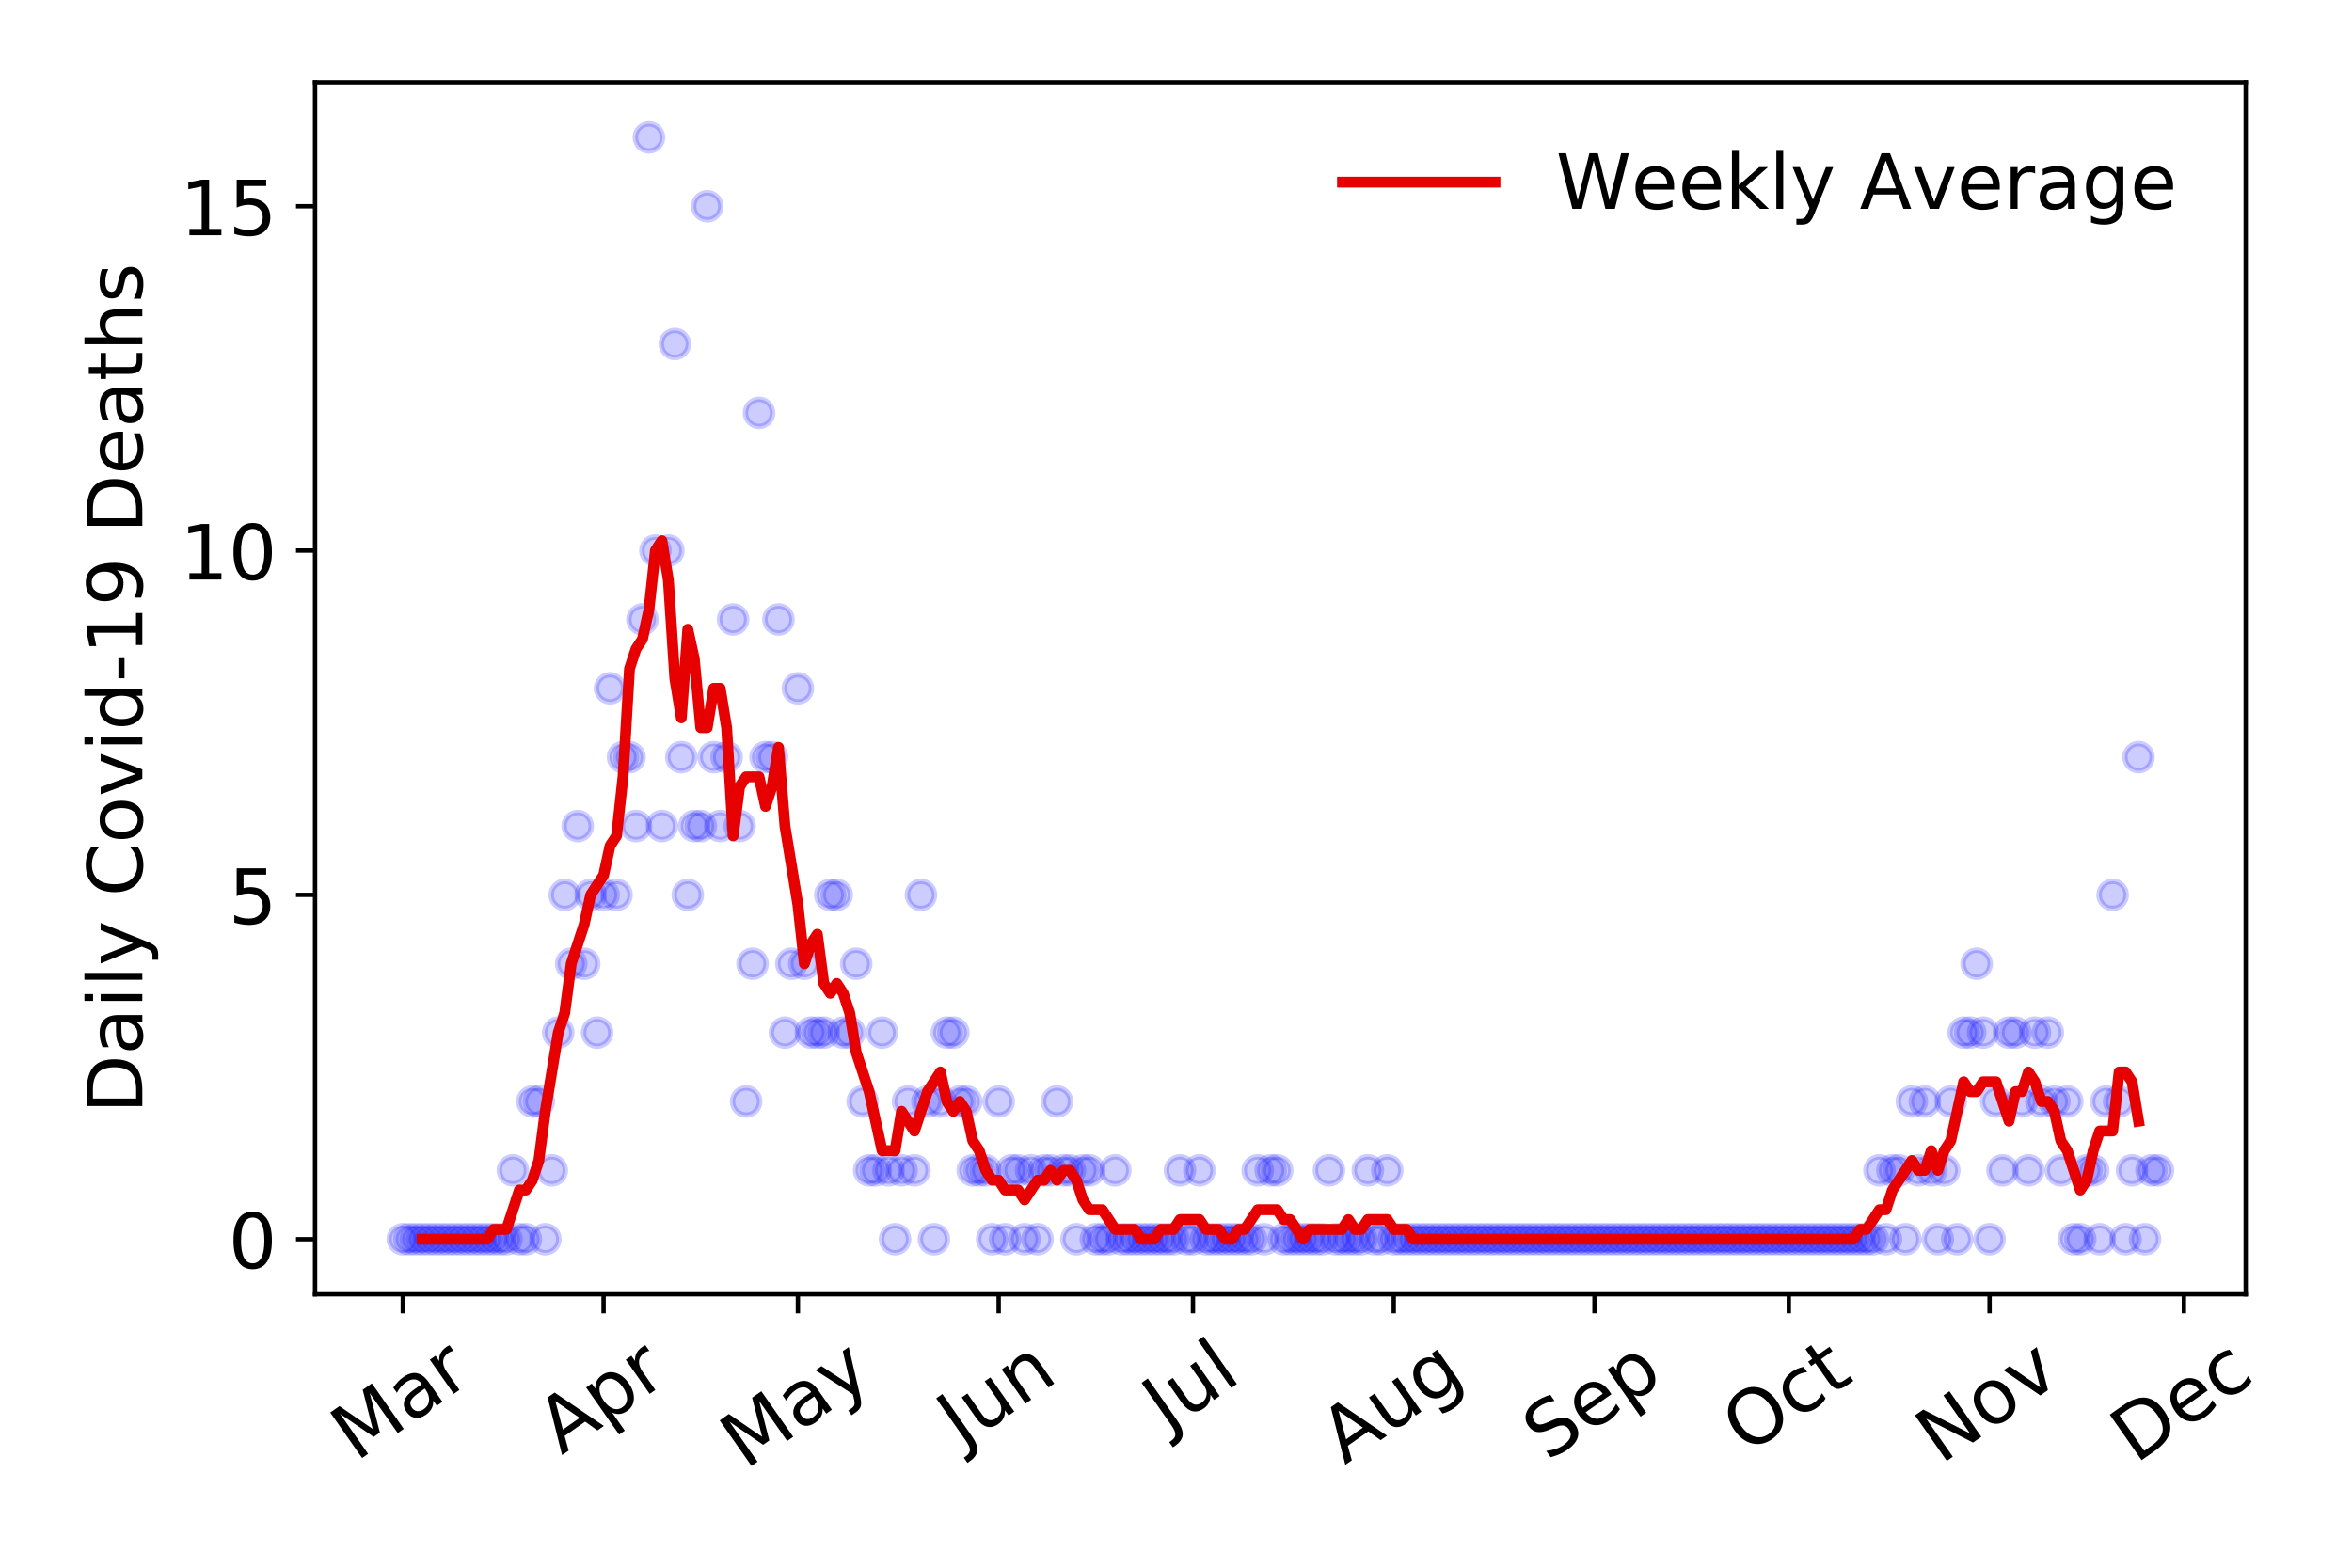 <?xml version="1.0" encoding="utf-8" standalone="no"?>
<!DOCTYPE svg PUBLIC "-//W3C//DTD SVG 1.1//EN"
  "http://www.w3.org/Graphics/SVG/1.1/DTD/svg11.dtd">
<!-- Created with matplotlib (https://matplotlib.org/) -->
<svg height="288pt" version="1.1" viewBox="0 0 432 288" width="432pt" xmlns="http://www.w3.org/2000/svg" xmlns:xlink="http://www.w3.org/1999/xlink">
 <defs>
  <style type="text/css">
*{stroke-linecap:butt;stroke-linejoin:round;}
  </style>
 </defs>
 <g id="figure_1">
  <g id="patch_1">
   <path d="M 0 288 
L 432 288 
L 432 0 
L 0 0 
z
" style="fill:#ffffff;"/>
  </g>
  <g id="axes_1">
   <g id="patch_2">
    <path d="M 57.87 237.778 
L 412.481 237.778 
L 412.481 15.12 
L 57.87 15.12 
z
" style="fill:#ffffff;"/>
   </g>
   <g id="matplotlib.axis_1">
    <g id="xtick_1">
     <g id="line2d_1">
      <defs>
       <path d="M 0 0 
L 0 3.5 
" id="m86d57588c0" style="stroke:#000000;stroke-width:0.8;"/>
      </defs>
      <g>
       <use style="stroke:#000000;stroke-width:0.8;" x="73.989" xlink:href="#m86d57588c0" y="237.778"/>
      </g>
     </g>
     <g id="text_1">
      <!-- Mar -->
      <defs>
       <path d="M 9.812 72.906 
L 24.516 72.906 
L 43.109 23.297 
L 61.812 72.906 
L 76.516 72.906 
L 76.516 0 
L 66.891 0 
L 66.891 64.016 
L 48.094 14.016 
L 38.188 14.016 
L 19.391 64.016 
L 19.391 0 
L 9.812 0 
z
" id="DejaVuSans-77"/>
       <path d="M 34.281 27.484 
Q 23.391 27.484 19.188 25 
Q 14.984 22.516 14.984 16.5 
Q 14.984 11.719 18.141 8.906 
Q 21.297 6.109 26.703 6.109 
Q 34.188 6.109 38.703 11.406 
Q 43.219 16.703 43.219 25.484 
L 43.219 27.484 
z
M 52.203 31.203 
L 52.203 0 
L 43.219 0 
L 43.219 8.297 
Q 40.141 3.328 35.547 0.953 
Q 30.953 -1.422 24.312 -1.422 
Q 15.922 -1.422 10.953 3.297 
Q 6 8.016 6 15.922 
Q 6 25.141 12.172 29.828 
Q 18.359 34.516 30.609 34.516 
L 43.219 34.516 
L 43.219 35.406 
Q 43.219 41.609 39.141 45 
Q 35.062 48.391 27.688 48.391 
Q 23 48.391 18.547 47.266 
Q 14.109 46.141 10.016 43.891 
L 10.016 52.203 
Q 14.938 54.109 19.578 55.047 
Q 24.219 56 28.609 56 
Q 40.484 56 46.344 49.844 
Q 52.203 43.703 52.203 31.203 
z
" id="DejaVuSans-97"/>
       <path d="M 41.109 46.297 
Q 39.594 47.172 37.812 47.578 
Q 36.031 48 33.891 48 
Q 26.266 48 22.188 43.047 
Q 18.109 38.094 18.109 28.812 
L 18.109 0 
L 9.078 0 
L 9.078 54.688 
L 18.109 54.688 
L 18.109 46.188 
Q 20.953 51.172 25.484 53.578 
Q 30.031 56 36.531 56 
Q 37.453 56 38.578 55.875 
Q 39.703 55.766 41.062 55.516 
z
" id="DejaVuSans-114"/>
      </defs>
      <g transform="translate(65.386 268.643)rotate(-35)scale(0.14 -0.14)">
       <use xlink:href="#DejaVuSans-77"/>
       <use x="86.279" xlink:href="#DejaVuSans-97"/>
       <use x="147.559" xlink:href="#DejaVuSans-114"/>
      </g>
     </g>
    </g>
    <g id="xtick_2">
     <g id="line2d_2">
      <g>
       <use style="stroke:#000000;stroke-width:0.8;" x="110.865" xlink:href="#m86d57588c0" y="237.778"/>
      </g>
     </g>
     <g id="text_2">
      <!-- Apr -->
      <defs>
       <path d="M 34.188 63.188 
L 20.797 26.906 
L 47.609 26.906 
z
M 28.609 72.906 
L 39.797 72.906 
L 67.578 0 
L 57.328 0 
L 50.688 18.703 
L 17.828 18.703 
L 11.188 0 
L 0.781 0 
z
" id="DejaVuSans-65"/>
       <path d="M 18.109 8.203 
L 18.109 -20.797 
L 9.078 -20.797 
L 9.078 54.688 
L 18.109 54.688 
L 18.109 46.391 
Q 20.953 51.266 25.266 53.625 
Q 29.594 56 35.594 56 
Q 45.562 56 51.781 48.094 
Q 58.016 40.188 58.016 27.297 
Q 58.016 14.406 51.781 6.484 
Q 45.562 -1.422 35.594 -1.422 
Q 29.594 -1.422 25.266 0.953 
Q 20.953 3.328 18.109 8.203 
z
M 48.688 27.297 
Q 48.688 37.203 44.609 42.844 
Q 40.531 48.484 33.406 48.484 
Q 26.266 48.484 22.188 42.844 
Q 18.109 37.203 18.109 27.297 
Q 18.109 17.391 22.188 11.75 
Q 26.266 6.109 33.406 6.109 
Q 40.531 6.109 44.609 11.75 
Q 48.688 17.391 48.688 27.297 
z
" id="DejaVuSans-112"/>
      </defs>
      <g transform="translate(103.161 267.384)rotate(-35)scale(0.14 -0.14)">
       <use xlink:href="#DejaVuSans-65"/>
       <use x="68.408" xlink:href="#DejaVuSans-112"/>
       <use x="131.885" xlink:href="#DejaVuSans-114"/>
      </g>
     </g>
    </g>
    <g id="xtick_3">
     <g id="line2d_3">
      <g>
       <use style="stroke:#000000;stroke-width:0.8;" x="146.552" xlink:href="#m86d57588c0" y="237.778"/>
      </g>
     </g>
     <g id="text_3">
      <!-- May -->
      <defs>
       <path d="M 32.172 -5.078 
Q 28.375 -14.844 24.75 -17.812 
Q 21.141 -20.797 15.094 -20.797 
L 7.906 -20.797 
L 7.906 -13.281 
L 13.188 -13.281 
Q 16.891 -13.281 18.938 -11.516 
Q 21 -9.766 23.484 -3.219 
L 25.094 0.875 
L 2.984 54.688 
L 12.5 54.688 
L 29.594 11.922 
L 46.688 54.688 
L 56.203 54.688 
z
" id="DejaVuSans-121"/>
      </defs>
      <g transform="translate(136.913 270.094)rotate(-35)scale(0.14 -0.14)">
       <use xlink:href="#DejaVuSans-77"/>
       <use x="86.279" xlink:href="#DejaVuSans-97"/>
       <use x="147.559" xlink:href="#DejaVuSans-121"/>
      </g>
     </g>
    </g>
    <g id="xtick_4">
     <g id="line2d_4">
      <g>
       <use style="stroke:#000000;stroke-width:0.8;" x="183.429" xlink:href="#m86d57588c0" y="237.778"/>
      </g>
     </g>
     <g id="text_4">
      <!-- Jun -->
      <defs>
       <path d="M 9.812 72.906 
L 19.672 72.906 
L 19.672 5.078 
Q 19.672 -8.109 14.672 -14.062 
Q 9.672 -20.016 -1.422 -20.016 
L -5.172 -20.016 
L -5.172 -11.719 
L -2.094 -11.719 
Q 4.438 -11.719 7.125 -8.047 
Q 9.812 -4.391 9.812 5.078 
z
" id="DejaVuSans-74"/>
       <path d="M 8.5 21.578 
L 8.5 54.688 
L 17.484 54.688 
L 17.484 21.922 
Q 17.484 14.156 20.5 10.266 
Q 23.531 6.391 29.594 6.391 
Q 36.859 6.391 41.078 11.031 
Q 45.312 15.672 45.312 23.688 
L 45.312 54.688 
L 54.297 54.688 
L 54.297 0 
L 45.312 0 
L 45.312 8.406 
Q 42.047 3.422 37.719 1 
Q 33.406 -1.422 27.688 -1.422 
Q 18.266 -1.422 13.375 4.438 
Q 8.5 10.297 8.5 21.578 
z
M 31.109 56 
z
" id="DejaVuSans-117"/>
       <path d="M 54.891 33.016 
L 54.891 0 
L 45.906 0 
L 45.906 32.719 
Q 45.906 40.484 42.875 44.328 
Q 39.844 48.188 33.797 48.188 
Q 26.516 48.188 22.312 43.547 
Q 18.109 38.922 18.109 30.906 
L 18.109 0 
L 9.078 0 
L 9.078 54.688 
L 18.109 54.688 
L 18.109 46.188 
Q 21.344 51.125 25.703 53.562 
Q 30.078 56 35.797 56 
Q 45.219 56 50.047 50.172 
Q 54.891 44.344 54.891 33.016 
z
" id="DejaVuSans-110"/>
      </defs>
      <g transform="translate(176.685 266.039)rotate(-35)scale(0.14 -0.14)">
       <use xlink:href="#DejaVuSans-74"/>
       <use x="29.492" xlink:href="#DejaVuSans-117"/>
       <use x="92.871" xlink:href="#DejaVuSans-110"/>
      </g>
     </g>
    </g>
    <g id="xtick_5">
     <g id="line2d_5">
      <g>
       <use style="stroke:#000000;stroke-width:0.8;" x="219.116" xlink:href="#m86d57588c0" y="237.778"/>
      </g>
     </g>
     <g id="text_5">
      <!-- Jul -->
      <defs>
       <path d="M 9.422 75.984 
L 18.406 75.984 
L 18.406 0 
L 9.422 0 
z
" id="DejaVuSans-108"/>
      </defs>
      <g transform="translate(214.414 263.181)rotate(-35)scale(0.14 -0.14)">
       <use xlink:href="#DejaVuSans-74"/>
       <use x="29.492" xlink:href="#DejaVuSans-117"/>
       <use x="92.871" xlink:href="#DejaVuSans-108"/>
      </g>
     </g>
    </g>
    <g id="xtick_6">
     <g id="line2d_6">
      <g>
       <use style="stroke:#000000;stroke-width:0.8;" x="255.993" xlink:href="#m86d57588c0" y="237.778"/>
      </g>
     </g>
     <g id="text_6">
      <!-- Aug -->
      <defs>
       <path d="M 45.406 27.984 
Q 45.406 37.75 41.375 43.109 
Q 37.359 48.484 30.078 48.484 
Q 22.859 48.484 18.828 43.109 
Q 14.797 37.75 14.797 27.984 
Q 14.797 18.266 18.828 12.891 
Q 22.859 7.516 30.078 7.516 
Q 37.359 7.516 41.375 12.891 
Q 45.406 18.266 45.406 27.984 
z
M 54.391 6.781 
Q 54.391 -7.172 48.188 -13.984 
Q 42 -20.797 29.203 -20.797 
Q 24.469 -20.797 20.266 -20.094 
Q 16.062 -19.391 12.109 -17.922 
L 12.109 -9.188 
Q 16.062 -11.328 19.922 -12.344 
Q 23.781 -13.375 27.781 -13.375 
Q 36.625 -13.375 41.016 -8.766 
Q 45.406 -4.156 45.406 5.172 
L 45.406 9.625 
Q 42.625 4.781 38.281 2.391 
Q 33.938 0 27.875 0 
Q 17.828 0 11.672 7.656 
Q 5.516 15.328 5.516 27.984 
Q 5.516 40.672 11.672 48.328 
Q 17.828 56 27.875 56 
Q 33.938 56 38.281 53.609 
Q 42.625 51.219 45.406 46.391 
L 45.406 54.688 
L 54.391 54.688 
z
" id="DejaVuSans-103"/>
      </defs>
      <g transform="translate(247.012 269.172)rotate(-35)scale(0.14 -0.14)">
       <use xlink:href="#DejaVuSans-65"/>
       <use x="68.408" xlink:href="#DejaVuSans-117"/>
       <use x="131.787" xlink:href="#DejaVuSans-103"/>
      </g>
     </g>
    </g>
    <g id="xtick_7">
     <g id="line2d_7">
      <g>
       <use style="stroke:#000000;stroke-width:0.8;" x="292.87" xlink:href="#m86d57588c0" y="237.778"/>
      </g>
     </g>
     <g id="text_7">
      <!-- Sep -->
      <defs>
       <path d="M 53.516 70.516 
L 53.516 60.891 
Q 47.906 63.578 42.922 64.891 
Q 37.938 66.219 33.297 66.219 
Q 25.25 66.219 20.875 63.094 
Q 16.5 59.969 16.5 54.203 
Q 16.5 49.359 19.406 46.891 
Q 22.312 44.438 30.422 42.922 
L 36.375 41.703 
Q 47.406 39.594 52.656 34.297 
Q 57.906 29 57.906 20.125 
Q 57.906 9.516 50.797 4.047 
Q 43.703 -1.422 29.984 -1.422 
Q 24.812 -1.422 18.969 -0.25 
Q 13.141 0.922 6.891 3.219 
L 6.891 13.375 
Q 12.891 10.016 18.656 8.297 
Q 24.422 6.594 29.984 6.594 
Q 38.422 6.594 43.016 9.906 
Q 47.609 13.234 47.609 19.391 
Q 47.609 24.75 44.312 27.781 
Q 41.016 30.812 33.5 32.328 
L 27.484 33.5 
Q 16.453 35.688 11.516 40.375 
Q 6.594 45.062 6.594 53.422 
Q 6.594 63.094 13.406 68.656 
Q 20.219 74.219 32.172 74.219 
Q 37.312 74.219 42.625 73.281 
Q 47.953 72.359 53.516 70.516 
z
" id="DejaVuSans-83"/>
       <path d="M 56.203 29.594 
L 56.203 25.203 
L 14.891 25.203 
Q 15.484 15.922 20.484 11.062 
Q 25.484 6.203 34.422 6.203 
Q 39.594 6.203 44.453 7.469 
Q 49.312 8.734 54.109 11.281 
L 54.109 2.781 
Q 49.266 0.734 44.188 -0.344 
Q 39.109 -1.422 33.891 -1.422 
Q 20.797 -1.422 13.156 6.188 
Q 5.516 13.812 5.516 26.812 
Q 5.516 40.234 12.766 48.109 
Q 20.016 56 32.328 56 
Q 43.359 56 49.781 48.891 
Q 56.203 41.797 56.203 29.594 
z
M 47.219 32.234 
Q 47.125 39.594 43.094 43.984 
Q 39.062 48.391 32.422 48.391 
Q 24.906 48.391 20.391 44.141 
Q 15.875 39.891 15.188 32.172 
z
" id="DejaVuSans-101"/>
      </defs>
      <g transform="translate(284.277 268.629)rotate(-35)scale(0.14 -0.14)">
       <use xlink:href="#DejaVuSans-83"/>
       <use x="63.477" xlink:href="#DejaVuSans-101"/>
       <use x="125" xlink:href="#DejaVuSans-112"/>
      </g>
     </g>
    </g>
    <g id="xtick_8">
     <g id="line2d_8">
      <g>
       <use style="stroke:#000000;stroke-width:0.8;" x="328.557" xlink:href="#m86d57588c0" y="237.778"/>
      </g>
     </g>
     <g id="text_8">
      <!-- Oct -->
      <defs>
       <path d="M 39.406 66.219 
Q 28.656 66.219 22.328 58.203 
Q 16.016 50.203 16.016 36.375 
Q 16.016 22.609 22.328 14.594 
Q 28.656 6.594 39.406 6.594 
Q 50.141 6.594 56.422 14.594 
Q 62.703 22.609 62.703 36.375 
Q 62.703 50.203 56.422 58.203 
Q 50.141 66.219 39.406 66.219 
z
M 39.406 74.219 
Q 54.734 74.219 63.906 63.938 
Q 73.094 53.656 73.094 36.375 
Q 73.094 19.141 63.906 8.859 
Q 54.734 -1.422 39.406 -1.422 
Q 24.031 -1.422 14.812 8.828 
Q 5.609 19.094 5.609 36.375 
Q 5.609 53.656 14.812 63.938 
Q 24.031 74.219 39.406 74.219 
z
" id="DejaVuSans-79"/>
       <path d="M 48.781 52.594 
L 48.781 44.188 
Q 44.969 46.297 41.141 47.344 
Q 37.312 48.391 33.406 48.391 
Q 24.656 48.391 19.812 42.844 
Q 14.984 37.312 14.984 27.297 
Q 14.984 17.281 19.812 11.734 
Q 24.656 6.203 33.406 6.203 
Q 37.312 6.203 41.141 7.25 
Q 44.969 8.297 48.781 10.406 
L 48.781 2.094 
Q 45.016 0.344 40.984 -0.531 
Q 36.969 -1.422 32.422 -1.422 
Q 20.062 -1.422 12.781 6.344 
Q 5.516 14.109 5.516 27.297 
Q 5.516 40.672 12.859 48.328 
Q 20.219 56 33.016 56 
Q 37.156 56 41.109 55.141 
Q 45.062 54.297 48.781 52.594 
z
" id="DejaVuSans-99"/>
       <path d="M 18.312 70.219 
L 18.312 54.688 
L 36.812 54.688 
L 36.812 47.703 
L 18.312 47.703 
L 18.312 18.016 
Q 18.312 11.328 20.141 9.422 
Q 21.969 7.516 27.594 7.516 
L 36.812 7.516 
L 36.812 0 
L 27.594 0 
Q 17.188 0 13.234 3.875 
Q 9.281 7.766 9.281 18.016 
L 9.281 47.703 
L 2.688 47.703 
L 2.688 54.688 
L 9.281 54.688 
L 9.281 70.219 
z
" id="DejaVuSans-116"/>
      </defs>
      <g transform="translate(320.858 267.377)rotate(-35)scale(0.14 -0.14)">
       <use xlink:href="#DejaVuSans-79"/>
       <use x="78.711" xlink:href="#DejaVuSans-99"/>
       <use x="133.691" xlink:href="#DejaVuSans-116"/>
      </g>
     </g>
    </g>
    <g id="xtick_9">
     <g id="line2d_9">
      <g>
       <use style="stroke:#000000;stroke-width:0.8;" x="365.433" xlink:href="#m86d57588c0" y="237.778"/>
      </g>
     </g>
     <g id="text_9">
      <!-- Nov -->
      <defs>
       <path d="M 9.812 72.906 
L 23.094 72.906 
L 55.422 11.922 
L 55.422 72.906 
L 64.984 72.906 
L 64.984 0 
L 51.703 0 
L 19.391 60.984 
L 19.391 0 
L 9.812 0 
z
" id="DejaVuSans-78"/>
       <path d="M 30.609 48.391 
Q 23.391 48.391 19.188 42.75 
Q 14.984 37.109 14.984 27.297 
Q 14.984 17.484 19.156 11.844 
Q 23.344 6.203 30.609 6.203 
Q 37.797 6.203 41.984 11.859 
Q 46.188 17.531 46.188 27.297 
Q 46.188 37.016 41.984 42.703 
Q 37.797 48.391 30.609 48.391 
z
M 30.609 56 
Q 42.328 56 49.016 48.375 
Q 55.719 40.766 55.719 27.297 
Q 55.719 13.875 49.016 6.219 
Q 42.328 -1.422 30.609 -1.422 
Q 18.844 -1.422 12.172 6.219 
Q 5.516 13.875 5.516 27.297 
Q 5.516 40.766 12.172 48.375 
Q 18.844 56 30.609 56 
z
" id="DejaVuSans-111"/>
       <path d="M 2.984 54.688 
L 12.5 54.688 
L 29.594 8.797 
L 46.688 54.688 
L 56.203 54.688 
L 35.688 0 
L 23.484 0 
z
" id="DejaVuSans-118"/>
      </defs>
      <g transform="translate(356.457 269.166)rotate(-35)scale(0.14 -0.14)">
       <use xlink:href="#DejaVuSans-78"/>
       <use x="74.805" xlink:href="#DejaVuSans-111"/>
       <use x="135.986" xlink:href="#DejaVuSans-118"/>
      </g>
     </g>
    </g>
    <g id="xtick_10">
     <g id="line2d_10">
      <g>
       <use style="stroke:#000000;stroke-width:0.8;" x="401.121" xlink:href="#m86d57588c0" y="237.778"/>
      </g>
     </g>
     <g id="text_10">
      <!-- Dec -->
      <defs>
       <path d="M 19.672 64.797 
L 19.672 8.109 
L 31.594 8.109 
Q 46.688 8.109 53.688 14.938 
Q 60.688 21.781 60.688 36.531 
Q 60.688 51.172 53.688 57.984 
Q 46.688 64.797 31.594 64.797 
z
M 9.812 72.906 
L 30.078 72.906 
Q 51.266 72.906 61.172 64.094 
Q 71.094 55.281 71.094 36.531 
Q 71.094 17.672 61.125 8.828 
Q 51.172 0 30.078 0 
L 9.812 0 
z
" id="DejaVuSans-68"/>
      </defs>
      <g transform="translate(392.24 269.032)rotate(-35)scale(0.14 -0.14)">
       <use xlink:href="#DejaVuSans-68"/>
       <use x="77.002" xlink:href="#DejaVuSans-101"/>
       <use x="138.525" xlink:href="#DejaVuSans-99"/>
      </g>
     </g>
    </g>
   </g>
   <g id="matplotlib.axis_2">
    <g id="ytick_1">
     <g id="line2d_11">
      <defs>
       <path d="M 0 0 
L -3.5 0 
" id="m8317131f91" style="stroke:#000000;stroke-width:0.8;"/>
      </defs>
      <g>
       <use style="stroke:#000000;stroke-width:0.8;" x="57.87" xlink:href="#m8317131f91" y="227.657"/>
      </g>
     </g>
     <g id="text_11">
      <!-- 0 -->
      <defs>
       <path d="M 31.781 66.406 
Q 24.172 66.406 20.328 58.906 
Q 16.5 51.422 16.5 36.375 
Q 16.5 21.391 20.328 13.891 
Q 24.172 6.391 31.781 6.391 
Q 39.453 6.391 43.281 13.891 
Q 47.125 21.391 47.125 36.375 
Q 47.125 51.422 43.281 58.906 
Q 39.453 66.406 31.781 66.406 
z
M 31.781 74.219 
Q 44.047 74.219 50.516 64.516 
Q 56.984 54.828 56.984 36.375 
Q 56.984 17.969 50.516 8.266 
Q 44.047 -1.422 31.781 -1.422 
Q 19.531 -1.422 13.062 8.266 
Q 6.594 17.969 6.594 36.375 
Q 6.594 54.828 13.062 64.516 
Q 19.531 74.219 31.781 74.219 
z
" id="DejaVuSans-48"/>
      </defs>
      <g transform="translate(41.962 232.976)scale(0.14 -0.14)">
       <use xlink:href="#DejaVuSans-48"/>
      </g>
     </g>
    </g>
    <g id="ytick_2">
     <g id="line2d_12">
      <g>
       <use style="stroke:#000000;stroke-width:0.8;" x="57.87" xlink:href="#m8317131f91" y="164.402"/>
      </g>
     </g>
     <g id="text_12">
      <!-- 5 -->
      <defs>
       <path d="M 10.797 72.906 
L 49.516 72.906 
L 49.516 64.594 
L 19.828 64.594 
L 19.828 46.734 
Q 21.969 47.469 24.109 47.828 
Q 26.266 48.188 28.422 48.188 
Q 40.625 48.188 47.75 41.5 
Q 54.891 34.812 54.891 23.391 
Q 54.891 11.625 47.562 5.094 
Q 40.234 -1.422 26.906 -1.422 
Q 22.312 -1.422 17.547 -0.641 
Q 12.797 0.141 7.719 1.703 
L 7.719 11.625 
Q 12.109 9.234 16.797 8.062 
Q 21.484 6.891 26.703 6.891 
Q 35.156 6.891 40.078 11.328 
Q 45.016 15.766 45.016 23.391 
Q 45.016 31 40.078 35.438 
Q 35.156 39.891 26.703 39.891 
Q 22.75 39.891 18.812 39.016 
Q 14.891 38.141 10.797 36.281 
z
" id="DejaVuSans-53"/>
      </defs>
      <g transform="translate(41.962 169.721)scale(0.14 -0.14)">
       <use xlink:href="#DejaVuSans-53"/>
      </g>
     </g>
    </g>
    <g id="ytick_3">
     <g id="line2d_13">
      <g>
       <use style="stroke:#000000;stroke-width:0.8;" x="57.87" xlink:href="#m8317131f91" y="101.147"/>
      </g>
     </g>
     <g id="text_13">
      <!-- 10 -->
      <defs>
       <path d="M 12.406 8.297 
L 28.516 8.297 
L 28.516 63.922 
L 10.984 60.406 
L 10.984 69.391 
L 28.422 72.906 
L 38.281 72.906 
L 38.281 8.297 
L 54.391 8.297 
L 54.391 0 
L 12.406 0 
z
" id="DejaVuSans-49"/>
      </defs>
      <g transform="translate(33.055 106.466)scale(0.14 -0.14)">
       <use xlink:href="#DejaVuSans-49"/>
       <use x="63.623" xlink:href="#DejaVuSans-48"/>
      </g>
     </g>
    </g>
    <g id="ytick_4">
     <g id="line2d_14">
      <g>
       <use style="stroke:#000000;stroke-width:0.8;" x="57.87" xlink:href="#m8317131f91" y="37.892"/>
      </g>
     </g>
     <g id="text_14">
      <!-- 15 -->
      <g transform="translate(33.055 43.211)scale(0.14 -0.14)">
       <use xlink:href="#DejaVuSans-49"/>
       <use x="63.623" xlink:href="#DejaVuSans-53"/>
      </g>
     </g>
    </g>
    <g id="text_15">
     <!-- Daily Covid-19 Deaths -->
     <defs>
      <path d="M 9.422 54.688 
L 18.406 54.688 
L 18.406 0 
L 9.422 0 
z
M 9.422 75.984 
L 18.406 75.984 
L 18.406 64.594 
L 9.422 64.594 
z
" id="DejaVuSans-105"/>
      <path id="DejaVuSans-32"/>
      <path d="M 64.406 67.281 
L 64.406 56.891 
Q 59.422 61.531 53.781 63.812 
Q 48.141 66.109 41.797 66.109 
Q 29.297 66.109 22.656 58.469 
Q 16.016 50.828 16.016 36.375 
Q 16.016 21.969 22.656 14.328 
Q 29.297 6.688 41.797 6.688 
Q 48.141 6.688 53.781 8.984 
Q 59.422 11.281 64.406 15.922 
L 64.406 5.609 
Q 59.234 2.094 53.438 0.328 
Q 47.656 -1.422 41.219 -1.422 
Q 24.656 -1.422 15.125 8.703 
Q 5.609 18.844 5.609 36.375 
Q 5.609 53.953 15.125 64.078 
Q 24.656 74.219 41.219 74.219 
Q 47.75 74.219 53.531 72.484 
Q 59.328 70.75 64.406 67.281 
z
" id="DejaVuSans-67"/>
      <path d="M 45.406 46.391 
L 45.406 75.984 
L 54.391 75.984 
L 54.391 0 
L 45.406 0 
L 45.406 8.203 
Q 42.578 3.328 38.25 0.953 
Q 33.938 -1.422 27.875 -1.422 
Q 17.969 -1.422 11.734 6.484 
Q 5.516 14.406 5.516 27.297 
Q 5.516 40.188 11.734 48.094 
Q 17.969 56 27.875 56 
Q 33.938 56 38.25 53.625 
Q 42.578 51.266 45.406 46.391 
z
M 14.797 27.297 
Q 14.797 17.391 18.875 11.75 
Q 22.953 6.109 30.078 6.109 
Q 37.203 6.109 41.297 11.75 
Q 45.406 17.391 45.406 27.297 
Q 45.406 37.203 41.297 42.844 
Q 37.203 48.484 30.078 48.484 
Q 22.953 48.484 18.875 42.844 
Q 14.797 37.203 14.797 27.297 
z
" id="DejaVuSans-100"/>
      <path d="M 4.891 31.391 
L 31.203 31.391 
L 31.203 23.391 
L 4.891 23.391 
z
" id="DejaVuSans-45"/>
      <path d="M 10.984 1.516 
L 10.984 10.5 
Q 14.703 8.734 18.5 7.812 
Q 22.312 6.891 25.984 6.891 
Q 35.75 6.891 40.891 13.453 
Q 46.047 20.016 46.781 33.406 
Q 43.953 29.203 39.594 26.953 
Q 35.25 24.703 29.984 24.703 
Q 19.047 24.703 12.672 31.312 
Q 6.297 37.938 6.297 49.422 
Q 6.297 60.641 12.938 67.422 
Q 19.578 74.219 30.609 74.219 
Q 43.266 74.219 49.922 64.516 
Q 56.594 54.828 56.594 36.375 
Q 56.594 19.141 48.406 8.859 
Q 40.234 -1.422 26.422 -1.422 
Q 22.703 -1.422 18.891 -0.688 
Q 15.094 0.047 10.984 1.516 
z
M 30.609 32.422 
Q 37.25 32.422 41.125 36.953 
Q 45.016 41.5 45.016 49.422 
Q 45.016 57.281 41.125 61.844 
Q 37.25 66.406 30.609 66.406 
Q 23.969 66.406 20.094 61.844 
Q 16.219 57.281 16.219 49.422 
Q 16.219 41.5 20.094 36.953 
Q 23.969 32.422 30.609 32.422 
z
" id="DejaVuSans-57"/>
      <path d="M 54.891 33.016 
L 54.891 0 
L 45.906 0 
L 45.906 32.719 
Q 45.906 40.484 42.875 44.328 
Q 39.844 48.188 33.797 48.188 
Q 26.516 48.188 22.312 43.547 
Q 18.109 38.922 18.109 30.906 
L 18.109 0 
L 9.078 0 
L 9.078 75.984 
L 18.109 75.984 
L 18.109 46.188 
Q 21.344 51.125 25.703 53.562 
Q 30.078 56 35.797 56 
Q 45.219 56 50.047 50.172 
Q 54.891 44.344 54.891 33.016 
z
" id="DejaVuSans-104"/>
      <path d="M 44.281 53.078 
L 44.281 44.578 
Q 40.484 46.531 36.375 47.5 
Q 32.281 48.484 27.875 48.484 
Q 21.188 48.484 17.844 46.438 
Q 14.5 44.391 14.5 40.281 
Q 14.5 37.156 16.891 35.375 
Q 19.281 33.594 26.516 31.984 
L 29.594 31.297 
Q 39.156 29.25 43.188 25.516 
Q 47.219 21.781 47.219 15.094 
Q 47.219 7.469 41.188 3.016 
Q 35.156 -1.422 24.609 -1.422 
Q 20.219 -1.422 15.453 -0.562 
Q 10.688 0.297 5.422 2 
L 5.422 11.281 
Q 10.406 8.688 15.234 7.391 
Q 20.062 6.109 24.812 6.109 
Q 31.156 6.109 34.562 8.281 
Q 37.984 10.453 37.984 14.406 
Q 37.984 18.062 35.516 20.016 
Q 33.062 21.969 24.703 23.781 
L 21.578 24.516 
Q 13.234 26.266 9.516 29.906 
Q 5.812 33.547 5.812 39.891 
Q 5.812 47.609 11.281 51.797 
Q 16.75 56 26.812 56 
Q 31.781 56 36.172 55.266 
Q 40.578 54.547 44.281 53.078 
z
" id="DejaVuSans-115"/>
     </defs>
     <g transform="translate(26.143 204.56)rotate(-90)scale(0.14 -0.14)">
      <use xlink:href="#DejaVuSans-68"/>
      <use x="77.002" xlink:href="#DejaVuSans-97"/>
      <use x="138.281" xlink:href="#DejaVuSans-105"/>
      <use x="166.064" xlink:href="#DejaVuSans-108"/>
      <use x="193.848" xlink:href="#DejaVuSans-121"/>
      <use x="253.027" xlink:href="#DejaVuSans-32"/>
      <use x="284.814" xlink:href="#DejaVuSans-67"/>
      <use x="354.639" xlink:href="#DejaVuSans-111"/>
      <use x="415.82" xlink:href="#DejaVuSans-118"/>
      <use x="475" xlink:href="#DejaVuSans-105"/>
      <use x="502.783" xlink:href="#DejaVuSans-100"/>
      <use x="566.26" xlink:href="#DejaVuSans-45"/>
      <use x="602.344" xlink:href="#DejaVuSans-49"/>
      <use x="665.967" xlink:href="#DejaVuSans-57"/>
      <use x="729.59" xlink:href="#DejaVuSans-32"/>
      <use x="761.377" xlink:href="#DejaVuSans-68"/>
      <use x="838.379" xlink:href="#DejaVuSans-101"/>
      <use x="899.902" xlink:href="#DejaVuSans-97"/>
      <use x="961.182" xlink:href="#DejaVuSans-116"/>
      <use x="1000.391" xlink:href="#DejaVuSans-104"/>
      <use x="1063.77" xlink:href="#DejaVuSans-115"/>
     </g>
    </g>
   </g>
   <g id="line2d_15">
    <defs>
     <path d="M 0 2.5 
C 0.663 2.5 1.299 2.237 1.768 1.768 
C 2.237 1.299 2.5 0.663 2.5 0 
C 2.5 -0.663 2.237 -1.299 1.768 -1.768 
C 1.299 -2.237 0.663 -2.5 0 -2.5 
C -0.663 -2.5 -1.299 -2.237 -1.768 -1.768 
C -2.237 -1.299 -2.5 -0.663 -2.5 0 
C -2.5 0.663 -2.237 1.299 -1.768 1.768 
C -1.299 2.237 -0.663 2.5 0 2.5 
z
" id="mbd38b98985" style="stroke:#0000ff;stroke-opacity:0.2;"/>
    </defs>
    <g clip-path="url(#p1202690891)">
     <use style="fill:#0000ff;fill-opacity:0.2;stroke:#0000ff;stroke-opacity:0.2;" x="73.989" xlink:href="#mbd38b98985" y="227.657"/>
     <use style="fill:#0000ff;fill-opacity:0.2;stroke:#0000ff;stroke-opacity:0.2;" x="75.178" xlink:href="#mbd38b98985" y="227.657"/>
     <use style="fill:#0000ff;fill-opacity:0.2;stroke:#0000ff;stroke-opacity:0.2;" x="76.368" xlink:href="#mbd38b98985" y="227.657"/>
     <use style="fill:#0000ff;fill-opacity:0.2;stroke:#0000ff;stroke-opacity:0.2;" x="77.557" xlink:href="#mbd38b98985" y="227.657"/>
     <use style="fill:#0000ff;fill-opacity:0.2;stroke:#0000ff;stroke-opacity:0.2;" x="78.747" xlink:href="#mbd38b98985" y="227.657"/>
     <use style="fill:#0000ff;fill-opacity:0.2;stroke:#0000ff;stroke-opacity:0.2;" x="79.937" xlink:href="#mbd38b98985" y="227.657"/>
     <use style="fill:#0000ff;fill-opacity:0.2;stroke:#0000ff;stroke-opacity:0.2;" x="81.126" xlink:href="#mbd38b98985" y="227.657"/>
     <use style="fill:#0000ff;fill-opacity:0.2;stroke:#0000ff;stroke-opacity:0.2;" x="82.316" xlink:href="#mbd38b98985" y="227.657"/>
     <use style="fill:#0000ff;fill-opacity:0.2;stroke:#0000ff;stroke-opacity:0.2;" x="83.505" xlink:href="#mbd38b98985" y="227.657"/>
     <use style="fill:#0000ff;fill-opacity:0.2;stroke:#0000ff;stroke-opacity:0.2;" x="84.695" xlink:href="#mbd38b98985" y="227.657"/>
     <use style="fill:#0000ff;fill-opacity:0.2;stroke:#0000ff;stroke-opacity:0.2;" x="85.884" xlink:href="#mbd38b98985" y="227.657"/>
     <use style="fill:#0000ff;fill-opacity:0.2;stroke:#0000ff;stroke-opacity:0.2;" x="87.074" xlink:href="#mbd38b98985" y="227.657"/>
     <use style="fill:#0000ff;fill-opacity:0.2;stroke:#0000ff;stroke-opacity:0.2;" x="88.264" xlink:href="#mbd38b98985" y="227.657"/>
     <use style="fill:#0000ff;fill-opacity:0.2;stroke:#0000ff;stroke-opacity:0.2;" x="89.453" xlink:href="#mbd38b98985" y="227.657"/>
     <use style="fill:#0000ff;fill-opacity:0.2;stroke:#0000ff;stroke-opacity:0.2;" x="90.643" xlink:href="#mbd38b98985" y="227.657"/>
     <use style="fill:#0000ff;fill-opacity:0.2;stroke:#0000ff;stroke-opacity:0.2;" x="91.832" xlink:href="#mbd38b98985" y="227.657"/>
     <use style="fill:#0000ff;fill-opacity:0.2;stroke:#0000ff;stroke-opacity:0.2;" x="93.022" xlink:href="#mbd38b98985" y="227.657"/>
     <use style="fill:#0000ff;fill-opacity:0.2;stroke:#0000ff;stroke-opacity:0.2;" x="94.211" xlink:href="#mbd38b98985" y="215.006"/>
     <use style="fill:#0000ff;fill-opacity:0.2;stroke:#0000ff;stroke-opacity:0.2;" x="95.401" xlink:href="#mbd38b98985" y="227.657"/>
     <use style="fill:#0000ff;fill-opacity:0.2;stroke:#0000ff;stroke-opacity:0.2;" x="96.591" xlink:href="#mbd38b98985" y="227.657"/>
     <use style="fill:#0000ff;fill-opacity:0.2;stroke:#0000ff;stroke-opacity:0.2;" x="97.78" xlink:href="#mbd38b98985" y="202.355"/>
     <use style="fill:#0000ff;fill-opacity:0.2;stroke:#0000ff;stroke-opacity:0.2;" x="98.97" xlink:href="#mbd38b98985" y="202.355"/>
     <use style="fill:#0000ff;fill-opacity:0.2;stroke:#0000ff;stroke-opacity:0.2;" x="100.159" xlink:href="#mbd38b98985" y="227.657"/>
     <use style="fill:#0000ff;fill-opacity:0.2;stroke:#0000ff;stroke-opacity:0.2;" x="101.349" xlink:href="#mbd38b98985" y="215.006"/>
     <use style="fill:#0000ff;fill-opacity:0.2;stroke:#0000ff;stroke-opacity:0.2;" x="102.538" xlink:href="#mbd38b98985" y="189.704"/>
     <use style="fill:#0000ff;fill-opacity:0.2;stroke:#0000ff;stroke-opacity:0.2;" x="103.728" xlink:href="#mbd38b98985" y="164.402"/>
     <use style="fill:#0000ff;fill-opacity:0.2;stroke:#0000ff;stroke-opacity:0.2;" x="104.918" xlink:href="#mbd38b98985" y="177.053"/>
     <use style="fill:#0000ff;fill-opacity:0.2;stroke:#0000ff;stroke-opacity:0.2;" x="106.107" xlink:href="#mbd38b98985" y="151.751"/>
     <use style="fill:#0000ff;fill-opacity:0.2;stroke:#0000ff;stroke-opacity:0.2;" x="107.297" xlink:href="#mbd38b98985" y="177.053"/>
     <use style="fill:#0000ff;fill-opacity:0.2;stroke:#0000ff;stroke-opacity:0.2;" x="108.486" xlink:href="#mbd38b98985" y="164.402"/>
     <use style="fill:#0000ff;fill-opacity:0.2;stroke:#0000ff;stroke-opacity:0.2;" x="109.676" xlink:href="#mbd38b98985" y="189.704"/>
     <use style="fill:#0000ff;fill-opacity:0.2;stroke:#0000ff;stroke-opacity:0.2;" x="110.865" xlink:href="#mbd38b98985" y="164.402"/>
     <use style="fill:#0000ff;fill-opacity:0.2;stroke:#0000ff;stroke-opacity:0.2;" x="112.055" xlink:href="#mbd38b98985" y="126.449"/>
     <use style="fill:#0000ff;fill-opacity:0.2;stroke:#0000ff;stroke-opacity:0.2;" x="113.245" xlink:href="#mbd38b98985" y="164.402"/>
     <use style="fill:#0000ff;fill-opacity:0.2;stroke:#0000ff;stroke-opacity:0.2;" x="114.434" xlink:href="#mbd38b98985" y="139.1"/>
     <use style="fill:#0000ff;fill-opacity:0.2;stroke:#0000ff;stroke-opacity:0.2;" x="115.624" xlink:href="#mbd38b98985" y="139.1"/>
     <use style="fill:#0000ff;fill-opacity:0.2;stroke:#0000ff;stroke-opacity:0.2;" x="116.813" xlink:href="#mbd38b98985" y="151.751"/>
     <use style="fill:#0000ff;fill-opacity:0.2;stroke:#0000ff;stroke-opacity:0.2;" x="118.003" xlink:href="#mbd38b98985" y="113.798"/>
     <use style="fill:#0000ff;fill-opacity:0.2;stroke:#0000ff;stroke-opacity:0.2;" x="119.192" xlink:href="#mbd38b98985" y="25.241"/>
     <use style="fill:#0000ff;fill-opacity:0.2;stroke:#0000ff;stroke-opacity:0.2;" x="120.382" xlink:href="#mbd38b98985" y="101.147"/>
     <use style="fill:#0000ff;fill-opacity:0.2;stroke:#0000ff;stroke-opacity:0.2;" x="121.571" xlink:href="#mbd38b98985" y="151.751"/>
     <use style="fill:#0000ff;fill-opacity:0.2;stroke:#0000ff;stroke-opacity:0.2;" x="122.761" xlink:href="#mbd38b98985" y="101.147"/>
     <use style="fill:#0000ff;fill-opacity:0.2;stroke:#0000ff;stroke-opacity:0.2;" x="123.951" xlink:href="#mbd38b98985" y="63.194"/>
     <use style="fill:#0000ff;fill-opacity:0.2;stroke:#0000ff;stroke-opacity:0.2;" x="125.14" xlink:href="#mbd38b98985" y="139.1"/>
     <use style="fill:#0000ff;fill-opacity:0.2;stroke:#0000ff;stroke-opacity:0.2;" x="126.33" xlink:href="#mbd38b98985" y="164.402"/>
     <use style="fill:#0000ff;fill-opacity:0.2;stroke:#0000ff;stroke-opacity:0.2;" x="127.519" xlink:href="#mbd38b98985" y="151.751"/>
     <use style="fill:#0000ff;fill-opacity:0.2;stroke:#0000ff;stroke-opacity:0.2;" x="128.709" xlink:href="#mbd38b98985" y="151.751"/>
     <use style="fill:#0000ff;fill-opacity:0.2;stroke:#0000ff;stroke-opacity:0.2;" x="129.898" xlink:href="#mbd38b98985" y="37.892"/>
     <use style="fill:#0000ff;fill-opacity:0.2;stroke:#0000ff;stroke-opacity:0.2;" x="131.088" xlink:href="#mbd38b98985" y="139.1"/>
     <use style="fill:#0000ff;fill-opacity:0.2;stroke:#0000ff;stroke-opacity:0.2;" x="132.278" xlink:href="#mbd38b98985" y="151.751"/>
     <use style="fill:#0000ff;fill-opacity:0.2;stroke:#0000ff;stroke-opacity:0.2;" x="133.467" xlink:href="#mbd38b98985" y="139.1"/>
     <use style="fill:#0000ff;fill-opacity:0.2;stroke:#0000ff;stroke-opacity:0.2;" x="134.657" xlink:href="#mbd38b98985" y="113.798"/>
     <use style="fill:#0000ff;fill-opacity:0.2;stroke:#0000ff;stroke-opacity:0.2;" x="135.846" xlink:href="#mbd38b98985" y="151.751"/>
     <use style="fill:#0000ff;fill-opacity:0.2;stroke:#0000ff;stroke-opacity:0.2;" x="137.036" xlink:href="#mbd38b98985" y="202.355"/>
     <use style="fill:#0000ff;fill-opacity:0.2;stroke:#0000ff;stroke-opacity:0.2;" x="138.225" xlink:href="#mbd38b98985" y="177.053"/>
     <use style="fill:#0000ff;fill-opacity:0.2;stroke:#0000ff;stroke-opacity:0.2;" x="139.415" xlink:href="#mbd38b98985" y="75.845"/>
     <use style="fill:#0000ff;fill-opacity:0.2;stroke:#0000ff;stroke-opacity:0.2;" x="140.605" xlink:href="#mbd38b98985" y="139.1"/>
     <use style="fill:#0000ff;fill-opacity:0.2;stroke:#0000ff;stroke-opacity:0.2;" x="141.794" xlink:href="#mbd38b98985" y="139.1"/>
     <use style="fill:#0000ff;fill-opacity:0.2;stroke:#0000ff;stroke-opacity:0.2;" x="142.984" xlink:href="#mbd38b98985" y="113.798"/>
     <use style="fill:#0000ff;fill-opacity:0.2;stroke:#0000ff;stroke-opacity:0.2;" x="144.173" xlink:href="#mbd38b98985" y="189.704"/>
     <use style="fill:#0000ff;fill-opacity:0.2;stroke:#0000ff;stroke-opacity:0.2;" x="145.363" xlink:href="#mbd38b98985" y="177.053"/>
     <use style="fill:#0000ff;fill-opacity:0.2;stroke:#0000ff;stroke-opacity:0.2;" x="146.552" xlink:href="#mbd38b98985" y="126.449"/>
     <use style="fill:#0000ff;fill-opacity:0.2;stroke:#0000ff;stroke-opacity:0.2;" x="147.742" xlink:href="#mbd38b98985" y="177.053"/>
     <use style="fill:#0000ff;fill-opacity:0.2;stroke:#0000ff;stroke-opacity:0.2;" x="148.932" xlink:href="#mbd38b98985" y="189.704"/>
     <use style="fill:#0000ff;fill-opacity:0.2;stroke:#0000ff;stroke-opacity:0.2;" x="150.121" xlink:href="#mbd38b98985" y="189.704"/>
     <use style="fill:#0000ff;fill-opacity:0.2;stroke:#0000ff;stroke-opacity:0.2;" x="151.311" xlink:href="#mbd38b98985" y="189.704"/>
     <use style="fill:#0000ff;fill-opacity:0.2;stroke:#0000ff;stroke-opacity:0.2;" x="152.5" xlink:href="#mbd38b98985" y="164.402"/>
     <use style="fill:#0000ff;fill-opacity:0.2;stroke:#0000ff;stroke-opacity:0.2;" x="153.69" xlink:href="#mbd38b98985" y="164.402"/>
     <use style="fill:#0000ff;fill-opacity:0.2;stroke:#0000ff;stroke-opacity:0.2;" x="154.879" xlink:href="#mbd38b98985" y="189.704"/>
     <use style="fill:#0000ff;fill-opacity:0.2;stroke:#0000ff;stroke-opacity:0.2;" x="156.069" xlink:href="#mbd38b98985" y="189.704"/>
     <use style="fill:#0000ff;fill-opacity:0.2;stroke:#0000ff;stroke-opacity:0.2;" x="157.259" xlink:href="#mbd38b98985" y="177.053"/>
     <use style="fill:#0000ff;fill-opacity:0.2;stroke:#0000ff;stroke-opacity:0.2;" x="158.448" xlink:href="#mbd38b98985" y="202.355"/>
     <use style="fill:#0000ff;fill-opacity:0.2;stroke:#0000ff;stroke-opacity:0.2;" x="159.638" xlink:href="#mbd38b98985" y="215.006"/>
     <use style="fill:#0000ff;fill-opacity:0.2;stroke:#0000ff;stroke-opacity:0.2;" x="160.827" xlink:href="#mbd38b98985" y="215.006"/>
     <use style="fill:#0000ff;fill-opacity:0.2;stroke:#0000ff;stroke-opacity:0.2;" x="162.017" xlink:href="#mbd38b98985" y="189.704"/>
     <use style="fill:#0000ff;fill-opacity:0.2;stroke:#0000ff;stroke-opacity:0.2;" x="163.206" xlink:href="#mbd38b98985" y="215.006"/>
     <use style="fill:#0000ff;fill-opacity:0.2;stroke:#0000ff;stroke-opacity:0.2;" x="164.396" xlink:href="#mbd38b98985" y="227.657"/>
     <use style="fill:#0000ff;fill-opacity:0.2;stroke:#0000ff;stroke-opacity:0.2;" x="165.586" xlink:href="#mbd38b98985" y="215.006"/>
     <use style="fill:#0000ff;fill-opacity:0.2;stroke:#0000ff;stroke-opacity:0.2;" x="166.775" xlink:href="#mbd38b98985" y="202.355"/>
     <use style="fill:#0000ff;fill-opacity:0.2;stroke:#0000ff;stroke-opacity:0.2;" x="167.965" xlink:href="#mbd38b98985" y="215.006"/>
     <use style="fill:#0000ff;fill-opacity:0.2;stroke:#0000ff;stroke-opacity:0.2;" x="169.154" xlink:href="#mbd38b98985" y="164.402"/>
     <use style="fill:#0000ff;fill-opacity:0.2;stroke:#0000ff;stroke-opacity:0.2;" x="170.344" xlink:href="#mbd38b98985" y="202.355"/>
     <use style="fill:#0000ff;fill-opacity:0.2;stroke:#0000ff;stroke-opacity:0.2;" x="171.533" xlink:href="#mbd38b98985" y="227.657"/>
     <use style="fill:#0000ff;fill-opacity:0.2;stroke:#0000ff;stroke-opacity:0.2;" x="172.723" xlink:href="#mbd38b98985" y="202.355"/>
     <use style="fill:#0000ff;fill-opacity:0.2;stroke:#0000ff;stroke-opacity:0.2;" x="173.913" xlink:href="#mbd38b98985" y="189.704"/>
     <use style="fill:#0000ff;fill-opacity:0.2;stroke:#0000ff;stroke-opacity:0.2;" x="175.102" xlink:href="#mbd38b98985" y="189.704"/>
     <use style="fill:#0000ff;fill-opacity:0.2;stroke:#0000ff;stroke-opacity:0.2;" x="176.292" xlink:href="#mbd38b98985" y="202.355"/>
     <use style="fill:#0000ff;fill-opacity:0.2;stroke:#0000ff;stroke-opacity:0.2;" x="177.481" xlink:href="#mbd38b98985" y="202.355"/>
     <use style="fill:#0000ff;fill-opacity:0.2;stroke:#0000ff;stroke-opacity:0.2;" x="178.671" xlink:href="#mbd38b98985" y="215.006"/>
     <use style="fill:#0000ff;fill-opacity:0.2;stroke:#0000ff;stroke-opacity:0.2;" x="179.86" xlink:href="#mbd38b98985" y="215.006"/>
     <use style="fill:#0000ff;fill-opacity:0.2;stroke:#0000ff;stroke-opacity:0.2;" x="181.05" xlink:href="#mbd38b98985" y="215.006"/>
     <use style="fill:#0000ff;fill-opacity:0.2;stroke:#0000ff;stroke-opacity:0.2;" x="182.24" xlink:href="#mbd38b98985" y="227.657"/>
     <use style="fill:#0000ff;fill-opacity:0.2;stroke:#0000ff;stroke-opacity:0.2;" x="183.429" xlink:href="#mbd38b98985" y="202.355"/>
     <use style="fill:#0000ff;fill-opacity:0.2;stroke:#0000ff;stroke-opacity:0.2;" x="184.619" xlink:href="#mbd38b98985" y="227.657"/>
     <use style="fill:#0000ff;fill-opacity:0.2;stroke:#0000ff;stroke-opacity:0.2;" x="185.808" xlink:href="#mbd38b98985" y="215.006"/>
     <use style="fill:#0000ff;fill-opacity:0.2;stroke:#0000ff;stroke-opacity:0.2;" x="186.998" xlink:href="#mbd38b98985" y="215.006"/>
     <use style="fill:#0000ff;fill-opacity:0.2;stroke:#0000ff;stroke-opacity:0.2;" x="188.187" xlink:href="#mbd38b98985" y="227.657"/>
     <use style="fill:#0000ff;fill-opacity:0.2;stroke:#0000ff;stroke-opacity:0.2;" x="189.377" xlink:href="#mbd38b98985" y="215.006"/>
     <use style="fill:#0000ff;fill-opacity:0.2;stroke:#0000ff;stroke-opacity:0.2;" x="190.567" xlink:href="#mbd38b98985" y="227.657"/>
     <use style="fill:#0000ff;fill-opacity:0.2;stroke:#0000ff;stroke-opacity:0.2;" x="191.756" xlink:href="#mbd38b98985" y="215.006"/>
     <use style="fill:#0000ff;fill-opacity:0.2;stroke:#0000ff;stroke-opacity:0.2;" x="192.946" xlink:href="#mbd38b98985" y="215.006"/>
     <use style="fill:#0000ff;fill-opacity:0.2;stroke:#0000ff;stroke-opacity:0.2;" x="194.135" xlink:href="#mbd38b98985" y="202.355"/>
     <use style="fill:#0000ff;fill-opacity:0.2;stroke:#0000ff;stroke-opacity:0.2;" x="195.325" xlink:href="#mbd38b98985" y="215.006"/>
     <use style="fill:#0000ff;fill-opacity:0.2;stroke:#0000ff;stroke-opacity:0.2;" x="196.514" xlink:href="#mbd38b98985" y="215.006"/>
     <use style="fill:#0000ff;fill-opacity:0.2;stroke:#0000ff;stroke-opacity:0.2;" x="197.704" xlink:href="#mbd38b98985" y="227.657"/>
     <use style="fill:#0000ff;fill-opacity:0.2;stroke:#0000ff;stroke-opacity:0.2;" x="198.894" xlink:href="#mbd38b98985" y="215.006"/>
     <use style="fill:#0000ff;fill-opacity:0.2;stroke:#0000ff;stroke-opacity:0.2;" x="200.083" xlink:href="#mbd38b98985" y="215.006"/>
     <use style="fill:#0000ff;fill-opacity:0.2;stroke:#0000ff;stroke-opacity:0.2;" x="201.273" xlink:href="#mbd38b98985" y="227.657"/>
     <use style="fill:#0000ff;fill-opacity:0.2;stroke:#0000ff;stroke-opacity:0.2;" x="202.462" xlink:href="#mbd38b98985" y="227.657"/>
     <use style="fill:#0000ff;fill-opacity:0.2;stroke:#0000ff;stroke-opacity:0.2;" x="203.652" xlink:href="#mbd38b98985" y="227.657"/>
     <use style="fill:#0000ff;fill-opacity:0.2;stroke:#0000ff;stroke-opacity:0.2;" x="204.841" xlink:href="#mbd38b98985" y="215.006"/>
     <use style="fill:#0000ff;fill-opacity:0.2;stroke:#0000ff;stroke-opacity:0.2;" x="206.031" xlink:href="#mbd38b98985" y="227.657"/>
     <use style="fill:#0000ff;fill-opacity:0.2;stroke:#0000ff;stroke-opacity:0.2;" x="207.221" xlink:href="#mbd38b98985" y="227.657"/>
     <use style="fill:#0000ff;fill-opacity:0.2;stroke:#0000ff;stroke-opacity:0.2;" x="208.41" xlink:href="#mbd38b98985" y="227.657"/>
     <use style="fill:#0000ff;fill-opacity:0.2;stroke:#0000ff;stroke-opacity:0.2;" x="209.6" xlink:href="#mbd38b98985" y="227.657"/>
     <use style="fill:#0000ff;fill-opacity:0.2;stroke:#0000ff;stroke-opacity:0.2;" x="210.789" xlink:href="#mbd38b98985" y="227.657"/>
     <use style="fill:#0000ff;fill-opacity:0.2;stroke:#0000ff;stroke-opacity:0.2;" x="211.979" xlink:href="#mbd38b98985" y="227.657"/>
     <use style="fill:#0000ff;fill-opacity:0.2;stroke:#0000ff;stroke-opacity:0.2;" x="213.168" xlink:href="#mbd38b98985" y="227.657"/>
     <use style="fill:#0000ff;fill-opacity:0.2;stroke:#0000ff;stroke-opacity:0.2;" x="214.358" xlink:href="#mbd38b98985" y="227.657"/>
     <use style="fill:#0000ff;fill-opacity:0.2;stroke:#0000ff;stroke-opacity:0.2;" x="215.548" xlink:href="#mbd38b98985" y="227.657"/>
     <use style="fill:#0000ff;fill-opacity:0.2;stroke:#0000ff;stroke-opacity:0.2;" x="216.737" xlink:href="#mbd38b98985" y="215.006"/>
     <use style="fill:#0000ff;fill-opacity:0.2;stroke:#0000ff;stroke-opacity:0.2;" x="217.927" xlink:href="#mbd38b98985" y="227.657"/>
     <use style="fill:#0000ff;fill-opacity:0.2;stroke:#0000ff;stroke-opacity:0.2;" x="219.116" xlink:href="#mbd38b98985" y="227.657"/>
     <use style="fill:#0000ff;fill-opacity:0.2;stroke:#0000ff;stroke-opacity:0.2;" x="220.306" xlink:href="#mbd38b98985" y="215.006"/>
     <use style="fill:#0000ff;fill-opacity:0.2;stroke:#0000ff;stroke-opacity:0.2;" x="221.495" xlink:href="#mbd38b98985" y="227.657"/>
     <use style="fill:#0000ff;fill-opacity:0.2;stroke:#0000ff;stroke-opacity:0.2;" x="222.685" xlink:href="#mbd38b98985" y="227.657"/>
     <use style="fill:#0000ff;fill-opacity:0.2;stroke:#0000ff;stroke-opacity:0.2;" x="223.875" xlink:href="#mbd38b98985" y="227.657"/>
     <use style="fill:#0000ff;fill-opacity:0.2;stroke:#0000ff;stroke-opacity:0.2;" x="225.064" xlink:href="#mbd38b98985" y="227.657"/>
     <use style="fill:#0000ff;fill-opacity:0.2;stroke:#0000ff;stroke-opacity:0.2;" x="226.254" xlink:href="#mbd38b98985" y="227.657"/>
     <use style="fill:#0000ff;fill-opacity:0.2;stroke:#0000ff;stroke-opacity:0.2;" x="227.443" xlink:href="#mbd38b98985" y="227.657"/>
     <use style="fill:#0000ff;fill-opacity:0.2;stroke:#0000ff;stroke-opacity:0.2;" x="228.633" xlink:href="#mbd38b98985" y="227.657"/>
     <use style="fill:#0000ff;fill-opacity:0.2;stroke:#0000ff;stroke-opacity:0.2;" x="229.822" xlink:href="#mbd38b98985" y="227.657"/>
     <use style="fill:#0000ff;fill-opacity:0.2;stroke:#0000ff;stroke-opacity:0.2;" x="231.012" xlink:href="#mbd38b98985" y="215.006"/>
     <use style="fill:#0000ff;fill-opacity:0.2;stroke:#0000ff;stroke-opacity:0.2;" x="232.202" xlink:href="#mbd38b98985" y="227.657"/>
     <use style="fill:#0000ff;fill-opacity:0.2;stroke:#0000ff;stroke-opacity:0.2;" x="233.391" xlink:href="#mbd38b98985" y="215.006"/>
     <use style="fill:#0000ff;fill-opacity:0.2;stroke:#0000ff;stroke-opacity:0.2;" x="234.581" xlink:href="#mbd38b98985" y="215.006"/>
     <use style="fill:#0000ff;fill-opacity:0.2;stroke:#0000ff;stroke-opacity:0.2;" x="235.77" xlink:href="#mbd38b98985" y="227.657"/>
     <use style="fill:#0000ff;fill-opacity:0.2;stroke:#0000ff;stroke-opacity:0.2;" x="236.96" xlink:href="#mbd38b98985" y="227.657"/>
     <use style="fill:#0000ff;fill-opacity:0.2;stroke:#0000ff;stroke-opacity:0.2;" x="238.149" xlink:href="#mbd38b98985" y="227.657"/>
     <use style="fill:#0000ff;fill-opacity:0.2;stroke:#0000ff;stroke-opacity:0.2;" x="239.339" xlink:href="#mbd38b98985" y="227.657"/>
     <use style="fill:#0000ff;fill-opacity:0.2;stroke:#0000ff;stroke-opacity:0.2;" x="240.529" xlink:href="#mbd38b98985" y="227.657"/>
     <use style="fill:#0000ff;fill-opacity:0.2;stroke:#0000ff;stroke-opacity:0.2;" x="241.718" xlink:href="#mbd38b98985" y="227.657"/>
     <use style="fill:#0000ff;fill-opacity:0.2;stroke:#0000ff;stroke-opacity:0.2;" x="242.908" xlink:href="#mbd38b98985" y="227.657"/>
     <use style="fill:#0000ff;fill-opacity:0.2;stroke:#0000ff;stroke-opacity:0.2;" x="244.097" xlink:href="#mbd38b98985" y="215.006"/>
     <use style="fill:#0000ff;fill-opacity:0.2;stroke:#0000ff;stroke-opacity:0.2;" x="245.287" xlink:href="#mbd38b98985" y="227.657"/>
     <use style="fill:#0000ff;fill-opacity:0.2;stroke:#0000ff;stroke-opacity:0.2;" x="246.476" xlink:href="#mbd38b98985" y="227.657"/>
     <use style="fill:#0000ff;fill-opacity:0.2;stroke:#0000ff;stroke-opacity:0.2;" x="247.666" xlink:href="#mbd38b98985" y="227.657"/>
     <use style="fill:#0000ff;fill-opacity:0.2;stroke:#0000ff;stroke-opacity:0.2;" x="248.856" xlink:href="#mbd38b98985" y="227.657"/>
     <use style="fill:#0000ff;fill-opacity:0.2;stroke:#0000ff;stroke-opacity:0.2;" x="250.045" xlink:href="#mbd38b98985" y="227.657"/>
     <use style="fill:#0000ff;fill-opacity:0.2;stroke:#0000ff;stroke-opacity:0.2;" x="251.235" xlink:href="#mbd38b98985" y="215.006"/>
     <use style="fill:#0000ff;fill-opacity:0.2;stroke:#0000ff;stroke-opacity:0.2;" x="252.424" xlink:href="#mbd38b98985" y="227.657"/>
     <use style="fill:#0000ff;fill-opacity:0.2;stroke:#0000ff;stroke-opacity:0.2;" x="253.614" xlink:href="#mbd38b98985" y="227.657"/>
     <use style="fill:#0000ff;fill-opacity:0.2;stroke:#0000ff;stroke-opacity:0.2;" x="254.803" xlink:href="#mbd38b98985" y="215.006"/>
     <use style="fill:#0000ff;fill-opacity:0.2;stroke:#0000ff;stroke-opacity:0.2;" x="255.993" xlink:href="#mbd38b98985" y="227.657"/>
     <use style="fill:#0000ff;fill-opacity:0.2;stroke:#0000ff;stroke-opacity:0.2;" x="257.183" xlink:href="#mbd38b98985" y="227.657"/>
     <use style="fill:#0000ff;fill-opacity:0.2;stroke:#0000ff;stroke-opacity:0.2;" x="258.372" xlink:href="#mbd38b98985" y="227.657"/>
     <use style="fill:#0000ff;fill-opacity:0.2;stroke:#0000ff;stroke-opacity:0.2;" x="259.562" xlink:href="#mbd38b98985" y="227.657"/>
     <use style="fill:#0000ff;fill-opacity:0.2;stroke:#0000ff;stroke-opacity:0.2;" x="260.751" xlink:href="#mbd38b98985" y="227.657"/>
     <use style="fill:#0000ff;fill-opacity:0.2;stroke:#0000ff;stroke-opacity:0.2;" x="261.941" xlink:href="#mbd38b98985" y="227.657"/>
     <use style="fill:#0000ff;fill-opacity:0.2;stroke:#0000ff;stroke-opacity:0.2;" x="263.13" xlink:href="#mbd38b98985" y="227.657"/>
     <use style="fill:#0000ff;fill-opacity:0.2;stroke:#0000ff;stroke-opacity:0.2;" x="264.32" xlink:href="#mbd38b98985" y="227.657"/>
     <use style="fill:#0000ff;fill-opacity:0.2;stroke:#0000ff;stroke-opacity:0.2;" x="265.51" xlink:href="#mbd38b98985" y="227.657"/>
     <use style="fill:#0000ff;fill-opacity:0.2;stroke:#0000ff;stroke-opacity:0.2;" x="266.699" xlink:href="#mbd38b98985" y="227.657"/>
     <use style="fill:#0000ff;fill-opacity:0.2;stroke:#0000ff;stroke-opacity:0.2;" x="267.889" xlink:href="#mbd38b98985" y="227.657"/>
     <use style="fill:#0000ff;fill-opacity:0.2;stroke:#0000ff;stroke-opacity:0.2;" x="269.078" xlink:href="#mbd38b98985" y="227.657"/>
     <use style="fill:#0000ff;fill-opacity:0.2;stroke:#0000ff;stroke-opacity:0.2;" x="270.268" xlink:href="#mbd38b98985" y="227.657"/>
     <use style="fill:#0000ff;fill-opacity:0.2;stroke:#0000ff;stroke-opacity:0.2;" x="271.457" xlink:href="#mbd38b98985" y="227.657"/>
     <use style="fill:#0000ff;fill-opacity:0.2;stroke:#0000ff;stroke-opacity:0.2;" x="272.647" xlink:href="#mbd38b98985" y="227.657"/>
     <use style="fill:#0000ff;fill-opacity:0.2;stroke:#0000ff;stroke-opacity:0.2;" x="273.837" xlink:href="#mbd38b98985" y="227.657"/>
     <use style="fill:#0000ff;fill-opacity:0.2;stroke:#0000ff;stroke-opacity:0.2;" x="275.026" xlink:href="#mbd38b98985" y="227.657"/>
     <use style="fill:#0000ff;fill-opacity:0.2;stroke:#0000ff;stroke-opacity:0.2;" x="276.216" xlink:href="#mbd38b98985" y="227.657"/>
     <use style="fill:#0000ff;fill-opacity:0.2;stroke:#0000ff;stroke-opacity:0.2;" x="277.405" xlink:href="#mbd38b98985" y="227.657"/>
     <use style="fill:#0000ff;fill-opacity:0.2;stroke:#0000ff;stroke-opacity:0.2;" x="278.595" xlink:href="#mbd38b98985" y="227.657"/>
     <use style="fill:#0000ff;fill-opacity:0.2;stroke:#0000ff;stroke-opacity:0.2;" x="279.784" xlink:href="#mbd38b98985" y="227.657"/>
     <use style="fill:#0000ff;fill-opacity:0.2;stroke:#0000ff;stroke-opacity:0.2;" x="280.974" xlink:href="#mbd38b98985" y="227.657"/>
     <use style="fill:#0000ff;fill-opacity:0.2;stroke:#0000ff;stroke-opacity:0.2;" x="282.164" xlink:href="#mbd38b98985" y="227.657"/>
     <use style="fill:#0000ff;fill-opacity:0.2;stroke:#0000ff;stroke-opacity:0.2;" x="283.353" xlink:href="#mbd38b98985" y="227.657"/>
     <use style="fill:#0000ff;fill-opacity:0.2;stroke:#0000ff;stroke-opacity:0.2;" x="284.543" xlink:href="#mbd38b98985" y="227.657"/>
     <use style="fill:#0000ff;fill-opacity:0.2;stroke:#0000ff;stroke-opacity:0.2;" x="285.732" xlink:href="#mbd38b98985" y="227.657"/>
     <use style="fill:#0000ff;fill-opacity:0.2;stroke:#0000ff;stroke-opacity:0.2;" x="286.922" xlink:href="#mbd38b98985" y="227.657"/>
     <use style="fill:#0000ff;fill-opacity:0.2;stroke:#0000ff;stroke-opacity:0.2;" x="288.111" xlink:href="#mbd38b98985" y="227.657"/>
     <use style="fill:#0000ff;fill-opacity:0.2;stroke:#0000ff;stroke-opacity:0.2;" x="289.301" xlink:href="#mbd38b98985" y="227.657"/>
     <use style="fill:#0000ff;fill-opacity:0.2;stroke:#0000ff;stroke-opacity:0.2;" x="290.49" xlink:href="#mbd38b98985" y="227.657"/>
     <use style="fill:#0000ff;fill-opacity:0.2;stroke:#0000ff;stroke-opacity:0.2;" x="291.68" xlink:href="#mbd38b98985" y="227.657"/>
     <use style="fill:#0000ff;fill-opacity:0.2;stroke:#0000ff;stroke-opacity:0.2;" x="292.87" xlink:href="#mbd38b98985" y="227.657"/>
     <use style="fill:#0000ff;fill-opacity:0.2;stroke:#0000ff;stroke-opacity:0.2;" x="294.059" xlink:href="#mbd38b98985" y="227.657"/>
     <use style="fill:#0000ff;fill-opacity:0.2;stroke:#0000ff;stroke-opacity:0.2;" x="295.249" xlink:href="#mbd38b98985" y="227.657"/>
     <use style="fill:#0000ff;fill-opacity:0.2;stroke:#0000ff;stroke-opacity:0.2;" x="296.438" xlink:href="#mbd38b98985" y="227.657"/>
     <use style="fill:#0000ff;fill-opacity:0.2;stroke:#0000ff;stroke-opacity:0.2;" x="297.628" xlink:href="#mbd38b98985" y="227.657"/>
     <use style="fill:#0000ff;fill-opacity:0.2;stroke:#0000ff;stroke-opacity:0.2;" x="298.817" xlink:href="#mbd38b98985" y="227.657"/>
     <use style="fill:#0000ff;fill-opacity:0.2;stroke:#0000ff;stroke-opacity:0.2;" x="300.007" xlink:href="#mbd38b98985" y="227.657"/>
     <use style="fill:#0000ff;fill-opacity:0.2;stroke:#0000ff;stroke-opacity:0.2;" x="301.197" xlink:href="#mbd38b98985" y="227.657"/>
     <use style="fill:#0000ff;fill-opacity:0.2;stroke:#0000ff;stroke-opacity:0.2;" x="302.386" xlink:href="#mbd38b98985" y="227.657"/>
     <use style="fill:#0000ff;fill-opacity:0.2;stroke:#0000ff;stroke-opacity:0.2;" x="303.576" xlink:href="#mbd38b98985" y="227.657"/>
     <use style="fill:#0000ff;fill-opacity:0.2;stroke:#0000ff;stroke-opacity:0.2;" x="304.765" xlink:href="#mbd38b98985" y="227.657"/>
     <use style="fill:#0000ff;fill-opacity:0.2;stroke:#0000ff;stroke-opacity:0.2;" x="305.955" xlink:href="#mbd38b98985" y="227.657"/>
     <use style="fill:#0000ff;fill-opacity:0.2;stroke:#0000ff;stroke-opacity:0.2;" x="307.144" xlink:href="#mbd38b98985" y="227.657"/>
     <use style="fill:#0000ff;fill-opacity:0.2;stroke:#0000ff;stroke-opacity:0.2;" x="308.334" xlink:href="#mbd38b98985" y="227.657"/>
     <use style="fill:#0000ff;fill-opacity:0.2;stroke:#0000ff;stroke-opacity:0.2;" x="309.524" xlink:href="#mbd38b98985" y="227.657"/>
     <use style="fill:#0000ff;fill-opacity:0.2;stroke:#0000ff;stroke-opacity:0.2;" x="310.713" xlink:href="#mbd38b98985" y="227.657"/>
     <use style="fill:#0000ff;fill-opacity:0.2;stroke:#0000ff;stroke-opacity:0.2;" x="311.903" xlink:href="#mbd38b98985" y="227.657"/>
     <use style="fill:#0000ff;fill-opacity:0.2;stroke:#0000ff;stroke-opacity:0.2;" x="313.092" xlink:href="#mbd38b98985" y="227.657"/>
     <use style="fill:#0000ff;fill-opacity:0.2;stroke:#0000ff;stroke-opacity:0.2;" x="314.282" xlink:href="#mbd38b98985" y="227.657"/>
     <use style="fill:#0000ff;fill-opacity:0.2;stroke:#0000ff;stroke-opacity:0.2;" x="315.471" xlink:href="#mbd38b98985" y="227.657"/>
     <use style="fill:#0000ff;fill-opacity:0.2;stroke:#0000ff;stroke-opacity:0.2;" x="316.661" xlink:href="#mbd38b98985" y="227.657"/>
     <use style="fill:#0000ff;fill-opacity:0.2;stroke:#0000ff;stroke-opacity:0.2;" x="317.851" xlink:href="#mbd38b98985" y="227.657"/>
     <use style="fill:#0000ff;fill-opacity:0.2;stroke:#0000ff;stroke-opacity:0.2;" x="319.04" xlink:href="#mbd38b98985" y="227.657"/>
     <use style="fill:#0000ff;fill-opacity:0.2;stroke:#0000ff;stroke-opacity:0.2;" x="320.23" xlink:href="#mbd38b98985" y="227.657"/>
     <use style="fill:#0000ff;fill-opacity:0.2;stroke:#0000ff;stroke-opacity:0.2;" x="321.419" xlink:href="#mbd38b98985" y="227.657"/>
     <use style="fill:#0000ff;fill-opacity:0.2;stroke:#0000ff;stroke-opacity:0.2;" x="322.609" xlink:href="#mbd38b98985" y="227.657"/>
     <use style="fill:#0000ff;fill-opacity:0.2;stroke:#0000ff;stroke-opacity:0.2;" x="323.798" xlink:href="#mbd38b98985" y="227.657"/>
     <use style="fill:#0000ff;fill-opacity:0.2;stroke:#0000ff;stroke-opacity:0.2;" x="324.988" xlink:href="#mbd38b98985" y="227.657"/>
     <use style="fill:#0000ff;fill-opacity:0.2;stroke:#0000ff;stroke-opacity:0.2;" x="326.178" xlink:href="#mbd38b98985" y="227.657"/>
     <use style="fill:#0000ff;fill-opacity:0.2;stroke:#0000ff;stroke-opacity:0.2;" x="327.367" xlink:href="#mbd38b98985" y="227.657"/>
     <use style="fill:#0000ff;fill-opacity:0.2;stroke:#0000ff;stroke-opacity:0.2;" x="328.557" xlink:href="#mbd38b98985" y="227.657"/>
     <use style="fill:#0000ff;fill-opacity:0.2;stroke:#0000ff;stroke-opacity:0.2;" x="329.746" xlink:href="#mbd38b98985" y="227.657"/>
     <use style="fill:#0000ff;fill-opacity:0.2;stroke:#0000ff;stroke-opacity:0.2;" x="330.936" xlink:href="#mbd38b98985" y="227.657"/>
     <use style="fill:#0000ff;fill-opacity:0.2;stroke:#0000ff;stroke-opacity:0.2;" x="332.125" xlink:href="#mbd38b98985" y="227.657"/>
     <use style="fill:#0000ff;fill-opacity:0.2;stroke:#0000ff;stroke-opacity:0.2;" x="333.315" xlink:href="#mbd38b98985" y="227.657"/>
     <use style="fill:#0000ff;fill-opacity:0.2;stroke:#0000ff;stroke-opacity:0.2;" x="334.505" xlink:href="#mbd38b98985" y="227.657"/>
     <use style="fill:#0000ff;fill-opacity:0.2;stroke:#0000ff;stroke-opacity:0.2;" x="335.694" xlink:href="#mbd38b98985" y="227.657"/>
     <use style="fill:#0000ff;fill-opacity:0.2;stroke:#0000ff;stroke-opacity:0.2;" x="336.884" xlink:href="#mbd38b98985" y="227.657"/>
     <use style="fill:#0000ff;fill-opacity:0.2;stroke:#0000ff;stroke-opacity:0.2;" x="338.073" xlink:href="#mbd38b98985" y="227.657"/>
     <use style="fill:#0000ff;fill-opacity:0.2;stroke:#0000ff;stroke-opacity:0.2;" x="339.263" xlink:href="#mbd38b98985" y="227.657"/>
     <use style="fill:#0000ff;fill-opacity:0.2;stroke:#0000ff;stroke-opacity:0.2;" x="340.452" xlink:href="#mbd38b98985" y="227.657"/>
     <use style="fill:#0000ff;fill-opacity:0.2;stroke:#0000ff;stroke-opacity:0.2;" x="341.642" xlink:href="#mbd38b98985" y="227.657"/>
     <use style="fill:#0000ff;fill-opacity:0.2;stroke:#0000ff;stroke-opacity:0.2;" x="342.832" xlink:href="#mbd38b98985" y="227.657"/>
     <use style="fill:#0000ff;fill-opacity:0.2;stroke:#0000ff;stroke-opacity:0.2;" x="344.021" xlink:href="#mbd38b98985" y="227.657"/>
     <use style="fill:#0000ff;fill-opacity:0.2;stroke:#0000ff;stroke-opacity:0.2;" x="345.211" xlink:href="#mbd38b98985" y="215.006"/>
     <use style="fill:#0000ff;fill-opacity:0.2;stroke:#0000ff;stroke-opacity:0.2;" x="346.4" xlink:href="#mbd38b98985" y="227.657"/>
     <use style="fill:#0000ff;fill-opacity:0.2;stroke:#0000ff;stroke-opacity:0.2;" x="347.59" xlink:href="#mbd38b98985" y="215.006"/>
     <use style="fill:#0000ff;fill-opacity:0.2;stroke:#0000ff;stroke-opacity:0.2;" x="348.779" xlink:href="#mbd38b98985" y="215.006"/>
     <use style="fill:#0000ff;fill-opacity:0.2;stroke:#0000ff;stroke-opacity:0.2;" x="349.969" xlink:href="#mbd38b98985" y="227.657"/>
     <use style="fill:#0000ff;fill-opacity:0.2;stroke:#0000ff;stroke-opacity:0.2;" x="351.159" xlink:href="#mbd38b98985" y="202.355"/>
     <use style="fill:#0000ff;fill-opacity:0.2;stroke:#0000ff;stroke-opacity:0.2;" x="352.348" xlink:href="#mbd38b98985" y="215.006"/>
     <use style="fill:#0000ff;fill-opacity:0.2;stroke:#0000ff;stroke-opacity:0.2;" x="353.538" xlink:href="#mbd38b98985" y="202.355"/>
     <use style="fill:#0000ff;fill-opacity:0.2;stroke:#0000ff;stroke-opacity:0.2;" x="354.727" xlink:href="#mbd38b98985" y="215.006"/>
     <use style="fill:#0000ff;fill-opacity:0.2;stroke:#0000ff;stroke-opacity:0.2;" x="355.917" xlink:href="#mbd38b98985" y="227.657"/>
     <use style="fill:#0000ff;fill-opacity:0.2;stroke:#0000ff;stroke-opacity:0.2;" x="357.106" xlink:href="#mbd38b98985" y="215.006"/>
     <use style="fill:#0000ff;fill-opacity:0.2;stroke:#0000ff;stroke-opacity:0.2;" x="358.296" xlink:href="#mbd38b98985" y="202.355"/>
     <use style="fill:#0000ff;fill-opacity:0.2;stroke:#0000ff;stroke-opacity:0.2;" x="359.486" xlink:href="#mbd38b98985" y="227.657"/>
     <use style="fill:#0000ff;fill-opacity:0.2;stroke:#0000ff;stroke-opacity:0.2;" x="360.675" xlink:href="#mbd38b98985" y="189.704"/>
     <use style="fill:#0000ff;fill-opacity:0.2;stroke:#0000ff;stroke-opacity:0.2;" x="361.865" xlink:href="#mbd38b98985" y="189.704"/>
     <use style="fill:#0000ff;fill-opacity:0.2;stroke:#0000ff;stroke-opacity:0.2;" x="363.054" xlink:href="#mbd38b98985" y="177.053"/>
     <use style="fill:#0000ff;fill-opacity:0.2;stroke:#0000ff;stroke-opacity:0.2;" x="364.244" xlink:href="#mbd38b98985" y="189.704"/>
     <use style="fill:#0000ff;fill-opacity:0.2;stroke:#0000ff;stroke-opacity:0.2;" x="365.433" xlink:href="#mbd38b98985" y="227.657"/>
     <use style="fill:#0000ff;fill-opacity:0.2;stroke:#0000ff;stroke-opacity:0.2;" x="366.623" xlink:href="#mbd38b98985" y="202.355"/>
     <use style="fill:#0000ff;fill-opacity:0.2;stroke:#0000ff;stroke-opacity:0.2;" x="367.813" xlink:href="#mbd38b98985" y="215.006"/>
     <use style="fill:#0000ff;fill-opacity:0.2;stroke:#0000ff;stroke-opacity:0.2;" x="369.002" xlink:href="#mbd38b98985" y="189.704"/>
     <use style="fill:#0000ff;fill-opacity:0.2;stroke:#0000ff;stroke-opacity:0.2;" x="370.192" xlink:href="#mbd38b98985" y="189.704"/>
     <use style="fill:#0000ff;fill-opacity:0.2;stroke:#0000ff;stroke-opacity:0.2;" x="371.381" xlink:href="#mbd38b98985" y="202.355"/>
     <use style="fill:#0000ff;fill-opacity:0.2;stroke:#0000ff;stroke-opacity:0.2;" x="372.571" xlink:href="#mbd38b98985" y="215.006"/>
     <use style="fill:#0000ff;fill-opacity:0.2;stroke:#0000ff;stroke-opacity:0.2;" x="373.76" xlink:href="#mbd38b98985" y="189.704"/>
     <use style="fill:#0000ff;fill-opacity:0.2;stroke:#0000ff;stroke-opacity:0.2;" x="374.95" xlink:href="#mbd38b98985" y="202.355"/>
     <use style="fill:#0000ff;fill-opacity:0.2;stroke:#0000ff;stroke-opacity:0.2;" x="376.14" xlink:href="#mbd38b98985" y="189.704"/>
     <use style="fill:#0000ff;fill-opacity:0.2;stroke:#0000ff;stroke-opacity:0.2;" x="377.329" xlink:href="#mbd38b98985" y="202.355"/>
     <use style="fill:#0000ff;fill-opacity:0.2;stroke:#0000ff;stroke-opacity:0.2;" x="378.519" xlink:href="#mbd38b98985" y="215.006"/>
     <use style="fill:#0000ff;fill-opacity:0.2;stroke:#0000ff;stroke-opacity:0.2;" x="379.708" xlink:href="#mbd38b98985" y="202.355"/>
     <use style="fill:#0000ff;fill-opacity:0.2;stroke:#0000ff;stroke-opacity:0.2;" x="380.898" xlink:href="#mbd38b98985" y="227.657"/>
     <use style="fill:#0000ff;fill-opacity:0.2;stroke:#0000ff;stroke-opacity:0.2;" x="382.087" xlink:href="#mbd38b98985" y="227.657"/>
     <use style="fill:#0000ff;fill-opacity:0.2;stroke:#0000ff;stroke-opacity:0.2;" x="383.277" xlink:href="#mbd38b98985" y="215.006"/>
     <use style="fill:#0000ff;fill-opacity:0.2;stroke:#0000ff;stroke-opacity:0.2;" x="384.467" xlink:href="#mbd38b98985" y="215.006"/>
     <use style="fill:#0000ff;fill-opacity:0.2;stroke:#0000ff;stroke-opacity:0.2;" x="385.656" xlink:href="#mbd38b98985" y="227.657"/>
     <use style="fill:#0000ff;fill-opacity:0.2;stroke:#0000ff;stroke-opacity:0.2;" x="386.846" xlink:href="#mbd38b98985" y="202.355"/>
     <use style="fill:#0000ff;fill-opacity:0.2;stroke:#0000ff;stroke-opacity:0.2;" x="388.035" xlink:href="#mbd38b98985" y="164.402"/>
     <use style="fill:#0000ff;fill-opacity:0.2;stroke:#0000ff;stroke-opacity:0.2;" x="389.225" xlink:href="#mbd38b98985" y="202.355"/>
     <use style="fill:#0000ff;fill-opacity:0.2;stroke:#0000ff;stroke-opacity:0.2;" x="390.414" xlink:href="#mbd38b98985" y="227.657"/>
     <use style="fill:#0000ff;fill-opacity:0.2;stroke:#0000ff;stroke-opacity:0.2;" x="391.604" xlink:href="#mbd38b98985" y="215.006"/>
     <use style="fill:#0000ff;fill-opacity:0.2;stroke:#0000ff;stroke-opacity:0.2;" x="392.794" xlink:href="#mbd38b98985" y="139.1"/>
     <use style="fill:#0000ff;fill-opacity:0.2;stroke:#0000ff;stroke-opacity:0.2;" x="393.983" xlink:href="#mbd38b98985" y="227.657"/>
     <use style="fill:#0000ff;fill-opacity:0.2;stroke:#0000ff;stroke-opacity:0.2;" x="395.173" xlink:href="#mbd38b98985" y="215.006"/>
     <use style="fill:#0000ff;fill-opacity:0.2;stroke:#0000ff;stroke-opacity:0.2;" x="396.362" xlink:href="#mbd38b98985" y="215.006"/>
    </g>
   </g>
   <g id="line2d_16">
    <path clip-path="url(#p1202690891)" d="M 77.557 227.657 
L 89.453 227.657 
L 90.643 225.85 
L 93.022 225.85 
L 95.401 218.621 
L 96.591 218.621 
L 97.78 216.814 
L 98.97 213.199 
L 100.159 204.163 
L 102.538 189.704 
L 103.728 186.09 
L 104.918 177.053 
L 107.297 169.824 
L 108.486 164.402 
L 110.865 160.788 
L 112.055 155.366 
L 113.245 153.558 
L 114.434 142.715 
L 115.624 122.834 
L 116.813 119.22 
L 118.003 117.413 
L 119.192 111.991 
L 120.382 101.147 
L 121.571 99.34 
L 122.761 106.569 
L 123.951 124.642 
L 125.14 131.871 
L 126.33 115.605 
L 127.519 121.027 
L 128.709 133.678 
L 129.898 133.678 
L 131.088 126.449 
L 132.278 126.449 
L 133.467 133.678 
L 134.657 153.558 
L 135.846 144.522 
L 137.036 142.715 
L 139.415 142.715 
L 140.605 148.137 
L 141.794 144.522 
L 142.984 137.293 
L 144.173 151.751 
L 146.552 166.209 
L 147.742 177.053 
L 148.932 173.439 
L 150.121 171.631 
L 151.311 180.668 
L 152.5 182.475 
L 153.69 180.668 
L 154.879 182.475 
L 156.069 186.09 
L 157.259 193.319 
L 159.638 200.548 
L 162.017 211.392 
L 164.396 211.392 
L 165.586 204.163 
L 167.965 207.777 
L 170.344 200.548 
L 172.723 196.933 
L 173.913 202.355 
L 175.102 204.163 
L 176.292 202.355 
L 177.481 204.163 
L 178.671 209.584 
L 179.86 211.392 
L 181.05 215.006 
L 182.24 216.814 
L 183.429 216.814 
L 184.619 218.621 
L 186.998 218.621 
L 188.187 220.428 
L 190.567 216.814 
L 191.756 216.814 
L 192.946 215.006 
L 194.135 216.814 
L 195.325 215.006 
L 196.514 215.006 
L 197.704 216.814 
L 198.894 220.428 
L 200.083 222.235 
L 202.462 222.235 
L 204.841 225.85 
L 208.41 225.85 
L 209.6 227.657 
L 211.979 227.657 
L 213.168 225.85 
L 215.548 225.85 
L 216.737 224.043 
L 220.306 224.043 
L 221.495 225.85 
L 223.875 225.85 
L 225.064 227.657 
L 226.254 227.657 
L 227.443 225.85 
L 228.633 225.85 
L 231.012 222.235 
L 234.581 222.235 
L 235.77 224.043 
L 236.96 224.043 
L 239.339 227.657 
L 240.529 225.85 
L 246.476 225.85 
L 247.666 224.043 
L 248.856 225.85 
L 250.045 225.85 
L 251.235 224.043 
L 254.803 224.043 
L 255.993 225.85 
L 258.372 225.85 
L 259.562 227.657 
L 340.452 227.657 
L 341.642 225.85 
L 342.832 225.85 
L 345.211 222.235 
L 346.4 222.235 
L 347.59 218.621 
L 351.159 213.199 
L 352.348 215.006 
L 353.538 215.006 
L 354.727 211.392 
L 355.917 215.006 
L 357.106 211.392 
L 358.296 209.584 
L 360.675 198.741 
L 361.865 200.548 
L 363.054 200.548 
L 364.244 198.741 
L 366.623 198.741 
L 369.002 205.97 
L 370.192 200.548 
L 371.381 200.548 
L 372.571 196.933 
L 373.76 198.741 
L 374.95 202.355 
L 376.14 202.355 
L 377.329 204.163 
L 378.519 209.584 
L 379.708 211.392 
L 382.087 218.621 
L 383.277 216.814 
L 384.467 211.392 
L 385.656 207.777 
L 388.035 207.777 
L 389.225 196.933 
L 390.414 196.933 
L 391.604 198.741 
L 392.794 205.97 
L 392.794 205.97 
" style="fill:none;stroke:#e60000;stroke-linecap:square;stroke-width:2;"/>
   </g>
   <g id="patch_3">
    <path d="M 57.87 237.778 
L 57.87 15.12 
" style="fill:none;stroke:#000000;stroke-linecap:square;stroke-linejoin:miter;stroke-width:0.8;"/>
   </g>
   <g id="patch_4">
    <path d="M 412.481 237.778 
L 412.481 15.12 
" style="fill:none;stroke:#000000;stroke-linecap:square;stroke-linejoin:miter;stroke-width:0.8;"/>
   </g>
   <g id="patch_5">
    <path d="M 57.87 237.778 
L 412.481 237.778 
" style="fill:none;stroke:#000000;stroke-linecap:square;stroke-linejoin:miter;stroke-width:0.8;"/>
   </g>
   <g id="patch_6">
    <path d="M 57.87 15.12 
L 412.481 15.12 
" style="fill:none;stroke:#000000;stroke-linecap:square;stroke-linejoin:miter;stroke-width:0.8;"/>
   </g>
   <g id="legend_1">
    <g id="line2d_17">
     <path d="M 246.585 33.458 
L 274.585 33.458 
" style="fill:none;stroke:#e60000;stroke-linecap:square;stroke-width:2;"/>
    </g>
    <g id="line2d_18"/>
    <g id="text_16">
     <!-- Weekly Average -->
     <defs>
      <path d="M 3.328 72.906 
L 13.281 72.906 
L 28.609 11.281 
L 43.891 72.906 
L 54.984 72.906 
L 70.312 11.281 
L 85.594 72.906 
L 95.609 72.906 
L 77.297 0 
L 64.891 0 
L 49.516 63.281 
L 33.984 0 
L 21.578 0 
z
" id="DejaVuSans-87"/>
      <path d="M 9.078 75.984 
L 18.109 75.984 
L 18.109 31.109 
L 44.922 54.688 
L 56.391 54.688 
L 27.391 29.109 
L 57.625 0 
L 45.906 0 
L 18.109 26.703 
L 18.109 0 
L 9.078 0 
z
" id="DejaVuSans-107"/>
     </defs>
     <g transform="translate(285.785 38.358)scale(0.14 -0.14)">
      <use xlink:href="#DejaVuSans-87"/>
      <use x="98.799" xlink:href="#DejaVuSans-101"/>
      <use x="160.322" xlink:href="#DejaVuSans-101"/>
      <use x="221.846" xlink:href="#DejaVuSans-107"/>
      <use x="279.756" xlink:href="#DejaVuSans-108"/>
      <use x="307.539" xlink:href="#DejaVuSans-121"/>
      <use x="366.719" xlink:href="#DejaVuSans-32"/>
      <use x="398.506" xlink:href="#DejaVuSans-65"/>
      <use x="466.836" xlink:href="#DejaVuSans-118"/>
      <use x="526.016" xlink:href="#DejaVuSans-101"/>
      <use x="587.539" xlink:href="#DejaVuSans-114"/>
      <use x="628.652" xlink:href="#DejaVuSans-97"/>
      <use x="689.932" xlink:href="#DejaVuSans-103"/>
      <use x="753.408" xlink:href="#DejaVuSans-101"/>
     </g>
    </g>
   </g>
  </g>
 </g>
 <defs>
  <clipPath id="p1202690891">
   <rect height="222.658" width="354.611" x="57.87" y="15.12"/>
  </clipPath>
 </defs>
</svg>
